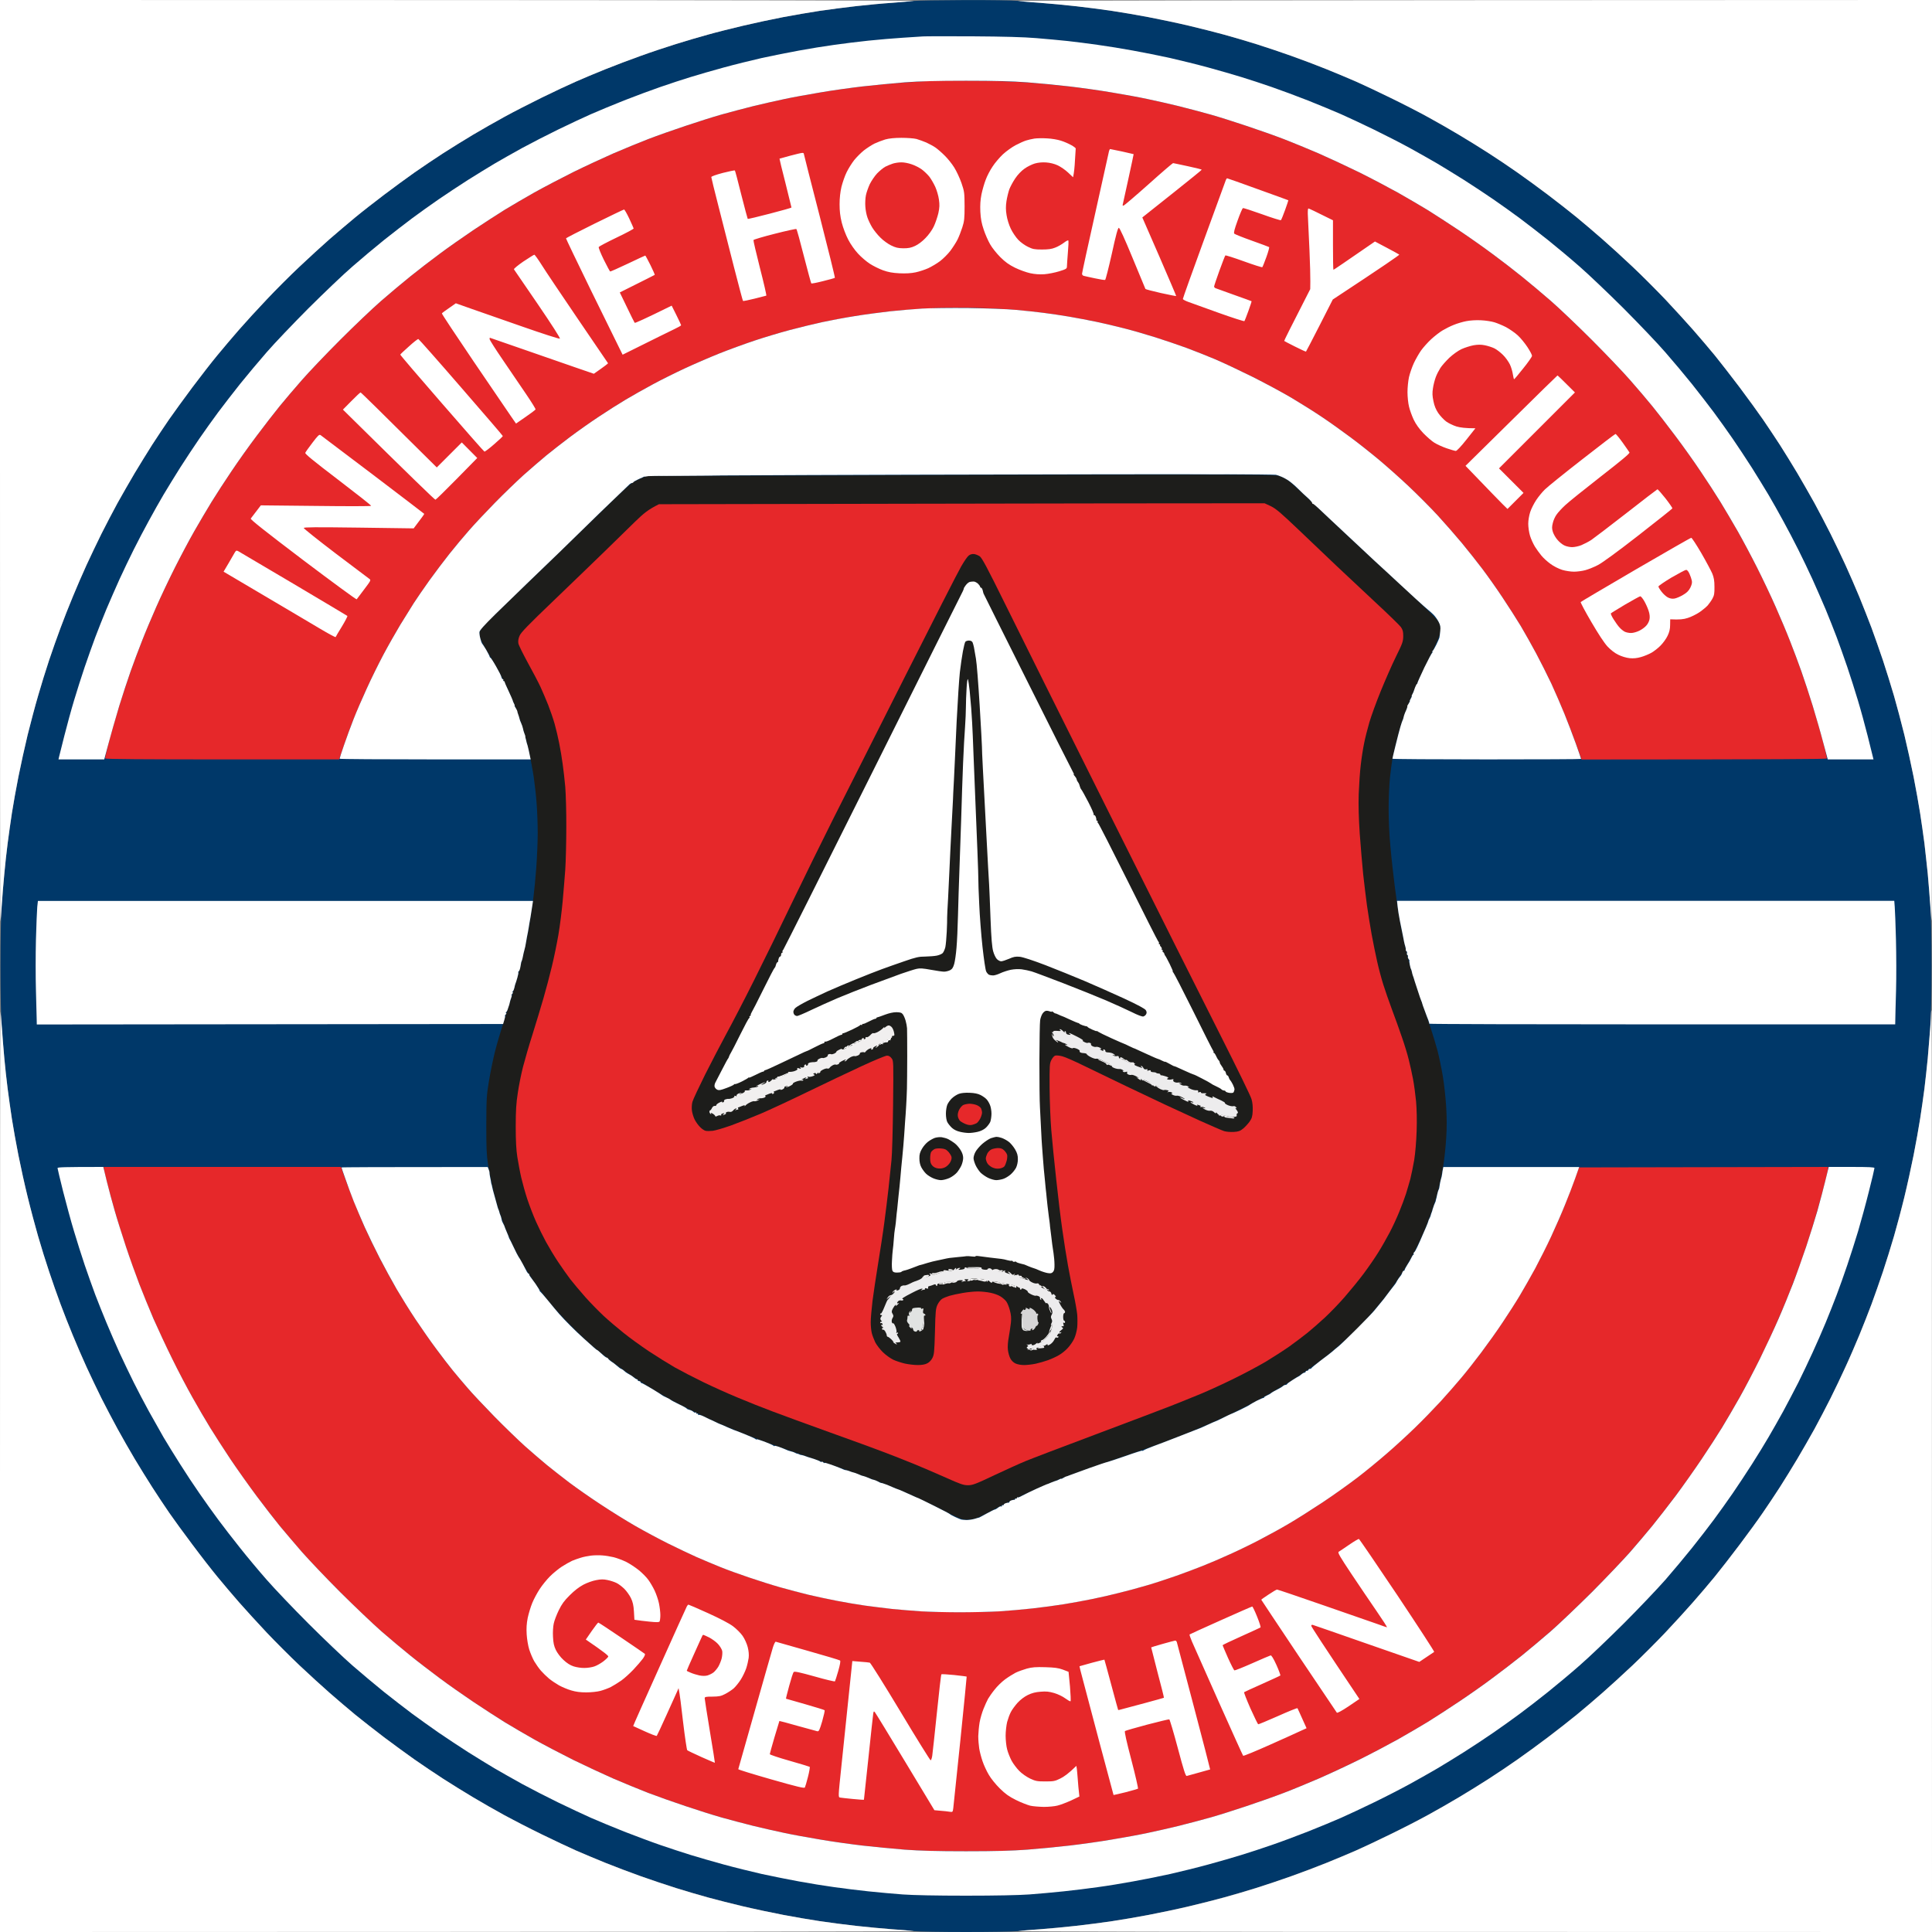 <svg version="1.2" xmlns="http://www.w3.org/2000/svg" viewBox="0 0 2048 2048" width="2048" height="2048">
	<rect x="0" y="0" width="2048" height="2048" fill="#808080" stroke="none"/>
	<title>306757223_461780439326589_1397497762093407494_n</title>
	<style>
		.s0 { fill: #003869 } 
		.s1 { fill: #ffffff } 
		.s2 { fill: #edeced } 
		.s3 { fill: #1d1d1b } 
		.s4 { fill: #d6d5d6 } 
		.s5 { fill: #e6282a } 
		.s6 { fill: #e1e3e2 } 
		.s7 { fill: #f1efef } 
	</style>
	<g id="Background">
		<path id="Path 0" class="s0" d="m968.5 1c-3.3 0.4-13.6 1.3-23 2-9.4 0.6-26.5 2.2-38 3.5-11.5 1.3-28.9 3.6-38.5 5-9.6 1.5-27 4.4-38.5 6.6-11.5 2.2-30.7 6.3-42.5 9.1-11.8 2.8-28.7 7-37.5 9.5-8.8 2.4-24.1 6.9-34 10-9.9 3.1-26.8 8.7-37.5 12.6-10.7 3.8-27.6 10.2-37.5 14.2-9.9 4-23.9 9.8-31 13-7.1 3.1-23.4 10.7-36 16.9-12.6 6.2-30.6 15.4-40 20.6-9.4 5.1-24.2 13.6-33 18.8-8.8 5.3-23 14-31.5 19.5-8.5 5.5-22.3 14.7-30.5 20.5-8.3 5.8-22.9 16.5-32.5 23.8-9.6 7.3-23.4 18-30.5 23.9-7.1 5.9-19.3 16.2-27 22.9-7.7 6.8-22.1 19.9-31.9 29.2-9.9 9.3-25.6 25-34.9 34.9-9.4 9.9-22.6 24.3-29.3 32-6.7 7.7-17.1 19.9-22.9 27-5.9 7.1-17.8 22.4-26.5 34-8.6 11.6-19.8 26.9-24.7 34-4.9 7.1-13 19.3-18 27-4.9 7.7-13.2 21.2-18.5 30-5.2 8.8-13.4 23.1-18.2 31.8-4.7 8.6-12.4 23.2-17 32.5-4.6 9.2-11.7 24.1-15.9 33.2-4.1 9.1-10.7 24.1-14.5 33.5-3.9 9.4-9.8 24.2-13 33-3.3 8.8-8.8 24.3-12.2 34.5-3.4 10.2-8.6 27-11.6 37.5-3.1 10.5-8 29.1-11.1 41.5-3 12.4-7.4 32.4-9.8 44.5-2.4 12.1-5.5 29.4-6.9 38.5-1.4 9.1-3.4 23.5-4.5 32-1.1 8.5-2.7 22.9-3.5 32-0.9 9.1-2.1 23.9-2.8 33-0.8 10-1.3 35.6-1.3 65 0 29.9 0.5 54.8 1.3 65 0.7 9.1 1.9 23.9 2.8 33 0.8 9.1 2.4 23.5 3.5 32 1.1 8.5 3.1 22.9 4.5 32 1.4 9.1 4.5 26.4 6.9 38.5 2.4 12.1 6.8 32.1 9.8 44.5 3.1 12.4 8 31 11.1 41.5 3 10.5 8.2 27.3 11.6 37.5 3.4 10.2 8.9 25.7 12.2 34.5 3.2 8.8 9.1 23.7 13 33 3.8 9.3 10.4 24.4 14.5 33.5 4.2 9.1 11.3 24 15.9 33.3 4.6 9.2 12.3 23.8 17 32.5 4.8 8.6 13 22.9 18.2 31.7 5.3 8.8 13.6 22.3 18.5 30 5 7.7 13.1 19.8 18 27 4.9 7.2 16.1 22.5 24.7 34 8.7 11.5 20.6 26.8 26.5 34 5.8 7.2 16.2 19.3 22.9 27 6.7 7.7 19.9 22.1 29.3 32 9.3 9.9 25 25.6 34.9 34.9 9.8 9.3 24.2 22.4 31.9 29.2 7.7 6.7 19.9 17 27 22.9 7.1 5.9 20.9 16.6 30.5 23.9 9.6 7.3 24.3 18 32.5 23.8 8.3 5.8 22 15 30.5 20.5 8.5 5.5 22.7 14.2 31.5 19.5 8.8 5.2 23.6 13.7 33 18.8 9.4 5.2 27.4 14.4 40 20.6 12.6 6.2 28.9 13.8 36 16.9 7.1 3.2 21.1 9 31 13 9.9 4 26.8 10.4 37.5 14.2 10.7 3.9 27.6 9.5 37.5 12.6 9.9 3.1 25.2 7.6 34 10 8.8 2.5 25.7 6.7 37.5 9.5 11.8 2.8 31 6.9 42.5 9.1 11.5 2.2 28.9 5.1 38.5 6.6 9.6 1.4 27 3.7 38.5 5 11.5 1.3 28.4 2.8 37.5 3.5 9.1 0.6 20.1 1.5 24.5 2.1 4.4 0.5 28.9 0.9 54.5 0.9 25.6 0 50.1-0.4 54.5-0.9 4.4-0.6 15.4-1.5 24.5-2.1 9.1-0.7 26-2.2 37.5-3.5 11.5-1.3 28.9-3.6 38.5-5 9.6-1.5 27-4.4 38.5-6.6 11.5-2.2 30.7-6.3 42.5-9.1 11.8-2.8 28.7-7 37.5-9.5 8.8-2.4 24.1-6.9 34-10 9.9-3.1 26.8-8.7 37.5-12.6 10.7-3.8 27.6-10.2 37.5-14.2 9.9-4 23.8-9.8 31-13 7.2-3.1 23.3-10.7 36-16.9 12.7-6.2 30.7-15.4 40-20.6 9.3-5.1 24.2-13.6 33-18.8 8.8-5.3 23-14 31.5-19.5 8.5-5.5 22.3-14.7 30.5-20.5 8.3-5.8 22.9-16.5 32.5-23.8 9.6-7.3 23.3-18 30.5-23.9 7.2-5.9 19.3-16.2 27-22.9 7.7-6.8 22.1-19.9 31.9-29.2 9.9-9.3 25.6-25 34.9-34.9 9.4-9.9 22.6-24.3 29.3-32 6.7-7.7 17.1-19.8 22.9-27 5.9-7.2 17.8-22.5 26.5-34 8.6-11.5 19.8-26.8 24.7-34 4.9-7.2 13-19.3 18-27 4.9-7.7 13.2-21.2 18.5-30 5.2-8.8 13.4-23.1 18.2-31.7 4.7-8.7 12.4-23.3 17-32.5 4.6-9.3 11.7-24.2 15.9-33.3 4.1-9.1 10.7-24.2 14.5-33.5 3.9-9.3 9.8-24.2 13-33 3.3-8.8 8.8-24.3 12.2-34.5 3.4-10.2 8.6-27 11.6-37.5 3.1-10.5 8-29.1 11.1-41.5 3-12.4 7.4-32.4 9.8-44.5 2.4-12.1 5.5-29.4 6.9-38.5 1.4-9.1 3.4-23.5 4.5-32 1.1-8.5 2.7-22.9 3.5-32 0.9-9.1 2.1-23.9 2.8-33 0.8-10 1.3-35.6 1.3-65 0-29.9-0.5-54.8-1.3-65-0.7-9.1-1.9-23.9-2.8-33-0.8-9.1-2.4-23.5-3.5-32-1.1-8.5-3.1-22.9-4.5-32-1.4-9.1-4.5-26.4-6.9-38.5-2.4-12.1-6.8-32.1-9.8-44.5-3.1-12.4-8-31-11.1-41.5-3-10.5-8.2-27.3-11.6-37.5-3.4-10.2-8.9-25.7-12.2-34.5-3.2-8.8-9.1-23.6-13-33-3.8-9.4-10.4-24.4-14.5-33.5-4.2-9.1-11.3-24-15.9-33.3-4.6-9.2-12.3-23.8-17-32.5-4.8-8.6-13-22.9-18.2-31.7-5.3-8.8-13.6-22.3-18.5-30-5-7.7-13.1-19.9-18-27-4.9-7.1-16.1-22.4-24.7-34-8.7-11.6-20.6-26.9-26.5-34-5.8-7.1-16.2-19.3-22.9-27-6.8-7.7-19.9-22.1-29.2-31.9-9.3-9.9-25-25.6-34.9-34.9-9.9-9.4-24.3-22.6-32-29.3-7.7-6.7-19.8-17-27-22.9-7.2-5.9-20.9-16.6-30.5-23.9-9.6-7.3-24.3-18-32.5-23.8-8.3-5.8-22-15-30.5-20.5-8.5-5.5-22.7-14.2-31.5-19.5-8.8-5.2-23.7-13.7-33-18.8-9.3-5.2-27.3-14.4-40-20.6-12.7-6.2-28.8-13.8-36-16.9-7.2-3.2-21.1-9-31-13-9.9-4-26.8-10.4-37.5-14.2-10.7-3.9-27.6-9.5-37.5-12.6-9.9-3.1-25.2-7.6-34-10-8.8-2.5-25.7-6.7-37.5-9.5-11.8-2.8-31-6.9-42.5-9.1-11.5-2.2-28.9-5.1-38.5-6.6-9.6-1.4-27-3.7-38.5-5-11.5-1.3-28.4-2.8-37.5-3.5-9.1-0.6-20.1-1.5-24.5-2.1-4.4-0.5-29.6-0.9-56-0.8-26.4 0.1-50.7 0.5-54 0.9z"/>
		<path id="Path 1" class="s1" d="m0 488.8c0 268.8 0.1 488.5 0.4 488.2 0.2-0.3 0.9-8.1 1.5-17.5 0.6-9.4 1.8-24.4 2.7-33.5 0.8-9.1 2.4-23.5 3.5-32 1.1-8.5 3.1-22.9 4.5-32 1.4-9.1 4.5-26.4 6.9-38.5 2.4-12.1 6.8-32.1 9.8-44.5 3.1-12.4 8-31 11.1-41.5 3-10.5 8.2-27.3 11.6-37.5 3.4-10.2 8.9-25.7 12.2-34.5 3.2-8.8 9.1-23.6 13-33 3.8-9.4 10.4-24.4 14.5-33.5 4.2-9.1 11.3-24 15.9-33.3 4.6-9.2 12.3-23.8 17-32.5 4.8-8.6 13-22.9 18.2-31.7 5.3-8.8 13.6-22.3 18.5-30 5-7.7 13.1-19.9 18-27 4.9-7.1 16.1-22.4 24.7-34 8.7-11.6 20.6-26.9 26.5-34 5.8-7.1 16.2-19.3 22.9-27 6.7-7.7 19.9-22.1 29.3-32 9.3-9.9 25-25.6 34.9-34.9 9.8-9.3 24.2-22.4 31.9-29.2 7.7-6.7 19.9-17 27-22.9 7.1-5.9 20.9-16.6 30.5-23.9 9.6-7.3 24.3-18 32.5-23.8 8.3-5.8 22-15 30.5-20.5 8.5-5.5 22.7-14.2 31.5-19.5 8.8-5.2 23.6-13.7 33-18.8 9.4-5.2 27.4-14.4 40-20.6 12.6-6.2 28.9-13.8 36-16.9 7.1-3.2 21.1-9 31-13 9.9-4 26.8-10.4 37.5-14.2 10.7-3.9 27.6-9.5 37.5-12.6 9.9-3.1 25.2-7.6 34-10 8.8-2.5 25.7-6.7 37.5-9.5 11.8-2.8 31-6.9 42.5-9.1 11.5-2.2 28.9-5.1 38.5-6.6 9.6-1.4 27-3.7 38.5-5 11.5-1.3 28.6-2.9 38-3.5 9.4-0.7 19.7-1.6 23-2 3.3-0.4-213.3-0.8-481.3-0.9l-487.2-0.1zm1079.5-487.7c3.3 0.4 13.7 1.3 23 1.9 9.4 0.7 26.5 2.3 38 3.6 11.6 1.3 28.9 3.5 38.5 5 9.7 1.4 27 4.4 38.5 6.6 11.6 2.2 30.7 6.2 42.5 9 11.9 2.8 28.7 7.1 37.5 9.5 8.8 2.4 24.1 6.9 34 10 9.9 3.1 26.8 8.8 37.5 12.6 10.8 3.8 27.6 10.2 37.5 14.2 9.9 4 23.9 9.9 31 13 7.2 3.2 23.4 10.8 36 17 12.7 6.1 30.7 15.4 40 20.5 9.4 5.1 24.2 13.6 33 18.9 8.8 5.2 23 14 31.5 19.5 8.6 5.5 22.3 14.7 30.5 20.5 8.3 5.8 22.9 16.4 32.5 23.7 9.7 7.3 23.4 18.1 30.5 23.9 7.2 5.9 19.3 16.2 27 23 7.7 6.7 22.1 19.8 31.9 29.1 9.9 9.3 25.6 25.1 35 34.9 9.3 9.9 22.5 24.4 29.2 32 6.8 7.7 17.1 19.9 23 27 5.8 7.2 17.7 22.5 26.4 34 8.7 11.6 19.8 26.9 24.7 34 5 7.2 13 19.4 18 27 4.9 7.7 13.3 21.2 18.5 30 5.2 8.9 13.4 23.1 18.2 31.8 4.7 8.7 12.4 23.3 17 32.5 4.6 9.2 11.8 24.2 15.9 33.2 4.2 9.1 10.7 24.2 14.6 33.5 3.8 9.4 9.7 24.3 13 33 3.2 8.8 8.7 24.4 12.1 34.5 3.4 10.2 8.6 27.1 11.7 37.5 3 10.5 8 29.2 11 41.5 3 12.4 7.4 32.4 9.8 44.5 2.4 12.2 5.5 29.5 6.9 38.5 1.4 9.1 3.5 23.5 4.6 32 1 8.6 2.6 23 3.5 32 0.8 9.1 2 24 2.6 33 0.6 9.1 1.3 16.8 1.5 17 0.3 0.3 0.5-219.2 0.5-487.7l-0.1-488.3c-755.2 0.2-971.8 0.6-968.5 1.1zm967.5 1072.7c0 1.5-0.4 9.3-1 17.2-0.6 8-1.7 22-2.5 31-0.9 9.1-2.5 23.5-3.5 32-1.1 8.6-3.2 23-4.6 32-1.4 9.1-4.5 26.4-6.9 38.5-2.4 12.1-6.8 32.2-9.8 44.5-3 12.4-8 31.1-11 41.5-3.1 10.5-8.3 27.4-11.7 37.5-3.4 10.2-8.9 25.7-12.1 34.5-3.3 8.8-9.2 23.7-13 33-3.9 9.4-10.4 24.5-14.6 33.5-4.1 9.1-11.3 24.1-15.9 33.3-4.6 9.2-12.3 23.8-17 32.5-4.8 8.7-13 22.9-18.2 31.7-5.2 8.8-13.6 22.3-18.5 30-5 7.7-13 19.9-18 27-4.9 7.2-16 22.5-24.7 34-8.7 11.6-20.6 26.9-26.4 34-5.9 7.2-16.2 19.3-23 27-6.7 7.7-19.9 22.1-29.2 32-9.3 9.8-25 25.5-34.9 34.9-9.9 9.3-24.3 22.5-32 29.2-7.7 6.8-19.8 17.1-27 23-7.1 5.8-20.8 16.6-30.5 23.9-9.6 7.3-24.2 17.9-32.5 23.7-8.2 5.8-21.9 15-30.5 20.5-8.5 5.5-22.7 14.3-31.5 19.5-8.8 5.3-23.6 13.8-33 18.9-9.3 5.1-27.3 14.4-40 20.5-12.6 6.2-28.8 13.8-36 17-7.1 3.1-21.1 9-31 13-9.9 4-26.7 10.4-37.5 14.2-10.7 3.8-27.6 9.5-37.5 12.6-9.9 3.1-25.2 7.6-34 10-8.8 2.4-25.6 6.7-37.5 9.5-11.8 2.8-30.9 6.8-42.5 9-11.5 2.2-28.8 5.2-38.5 6.6-9.6 1.5-26.9 3.7-38.5 5-11.5 1.3-28.6 2.9-38 3.6-9.3 0.6-19.7 1.5-23 1.9-3.3 0.5 213.3 0.9 481.3 0.9l487.2 0.1c0-757.1-0.2-977-0.5-977-0.2 0-0.5 1.3-0.5 2.8zm-2047 486v488.2c755.3-0.1 971.8-0.5 968.5-1-3.3-0.4-13.6-1.3-23-1.9-9.3-0.7-26.4-2.3-38-3.6-11.5-1.3-28.8-3.5-38.5-5-9.6-1.4-26.9-4.4-38.5-6.6-11.5-2.2-30.6-6.2-42.5-9-11.8-2.8-28.7-7.1-37.5-9.5-8.8-2.4-24.1-6.9-34-10-9.9-3.1-26.7-8.8-37.5-12.6-10.7-3.8-27.6-10.2-37.5-14.2-9.9-4-23.8-9.9-31-13-7.1-3.2-23.3-10.8-36-17-12.6-6.1-30.6-15.4-40-20.5-9.3-5.1-24.2-13.6-33-18.9-8.8-5.2-22.9-14-31.5-19.5-8.5-5.5-22.2-14.7-30.5-20.5-8.2-5.8-22.8-16.4-32.5-23.7-9.6-7.3-23.3-18.1-30.5-23.9-7.1-5.9-19.3-16.2-27-23-7.7-6.7-22.1-19.9-32-29.2-9.9-9.4-25.6-25.1-34.9-34.9-9.3-9.9-22.4-24.3-29.2-32-6.7-7.7-17-19.8-22.9-27-5.9-7.1-17.8-22.4-26.4-34-8.7-11.5-19.8-26.8-24.8-34-4.9-7.1-13-19.3-17.9-27-5-7.7-13.3-21.2-18.6-30-5.2-8.8-13.4-23-18.1-31.7-4.8-8.7-12.4-23.3-17.1-32.5-4.6-9.2-11.7-24.2-15.9-33.3-4.1-9-10.7-24.1-14.5-33.5-3.9-9.3-9.7-24.2-13-33-3.3-8.8-8.7-24.3-12.1-34.5-3.4-10.1-8.7-27-11.7-37.5-3-10.4-8-29.1-11-41.5-3.1-12.3-7.5-32.4-9.9-44.5-2.4-12.1-5.5-29.4-6.9-38.5-1.4-9-3.4-23.4-4.5-32-1.1-8.5-2.7-22.9-3.5-32-0.8-9-2-23.9-2.6-33-0.7-9-1.4-16.7-1.6-17-0.2-0.2-0.4 219.3-0.4 487.8z"/>
		<path id="Path 2" class="s2" d="m1266 502.7c12.9 0.2 33.6 0.2 46 0 12.4-0.1 1.8-0.2-23.5-0.2-25.3 0-35.4 0.1-22.5 0.2z"/>
		<path id="Path 3" class="s3" d="m952.5 503.7c-9.9 0.2-74 0.4-142.5 0.5l-124.5 0.3c-8.5 3.5-12.9 5.7-15.1 7.2-2.3 1.6-9.1 7.5-15 13.2-6 5.8-25.5 24.7-43.4 42.1-17.9 17.4-44.6 43.3-59.5 57.5-14.9 14.3-30.6 29.6-35.1 34-4.9 4.9-8.4 9.2-8.8 11-0.5 1.8-0.3 4.6 0.5 7 0.6 2.2 5 10.3 9.7 18 4.7 7.7 11.3 19.6 14.8 26.5 3.4 6.9 8.3 17.5 10.7 23.5 2.5 6 6.3 16.4 8.5 23 2.2 6.6 5.6 19 7.5 27.5 2 8.5 4.5 21.8 5.6 29.5 1.1 7.7 2.5 20.3 3 28 0.6 7.7 1.1 21.4 1.1 30.5 0 9.1-0.7 25.5-1.5 36.5-0.8 11-2.2 25.2-3 31.5-0.9 6.3-2.5 17.4-3.6 24.5-1.1 7.1-2.9 17.3-4 22.5-1.1 5.2-3.5 15.6-5.4 23-1.9 7.4-5.2 19.6-7.5 27-2.3 7.4-7 22.5-10.6 33.5-3.5 11-8 26.3-9.9 34-1.9 7.7-4.7 21.4-6.2 30.5-2.5 15.3-2.7 18.7-2.8 46.5 0 24.2 0.3 32.2 1.8 41.5 1 6.3 3.1 17.1 4.7 24 1.5 6.9 4.7 18.3 7 25.5 2.4 7.2 6.5 18.2 9.2 24.5 2.7 6.3 7.4 16.2 10.5 22 3.1 5.8 7.9 14.1 10.7 18.5 2.7 4.4 7.3 11.2 10 15 2.8 3.8 8.8 11.7 13.5 17.5 4.7 5.8 15.1 17.1 23.1 25.1 8 8 18.5 17.9 23.5 22 5 4.2 13.7 11.2 19.5 15.5 5.8 4.4 15.9 11.6 22.5 16 6.6 4.4 17 11 23 14.6 6 3.5 13 7.6 15.5 9 2.5 1.4 12.1 6.4 21.5 11.1 9.4 4.7 21.7 10.6 27.5 13.2 5.8 2.6 17.3 7.4 25.5 10.7 8.3 3.3 21.1 8.3 28.5 11 7.4 2.7 30.1 10.6 50.5 17.5 20.4 6.9 46.2 15.9 57.5 20 11.3 4.1 28.4 10.9 38 15 9.6 4.1 27.2 12.4 39 18.4 19.3 9.9 22 10.9 26.8 10.9 2.8 0 7.3-0.7 10-1.6 2.6-0.9 11.2-5.1 19.2-9.5 8-4.3 22.4-11.4 32-15.9 9.6-4.5 26.3-11.7 37-16 10.7-4.3 34.6-12.8 53-19 18.4-6.2 43-14.8 54.5-19 11.5-4.3 28-10.7 36.5-14.3 8.5-3.5 23.2-10 32.5-14.4 9.3-4.3 25.1-12.3 35-17.7 9.9-5.4 23.6-13.4 30.5-17.6 6.9-4.3 17.2-11.1 23-15.2 5.8-4 14.3-10.4 19-14.1 4.7-3.8 13.8-11.6 20.4-17.5 6.5-5.9 16.5-15.9 22.2-22.2 5.7-6.3 14-16.2 18.5-22 4.5-5.8 11.5-15.5 15.4-21.5 4-6 9.9-15.7 13.1-21.5 3.2-5.8 8.1-15.7 10.9-22 2.9-6.3 7.3-17.6 9.9-25 2.6-7.4 6.1-18.9 7.7-25.5 1.6-6.6 3.8-17.5 4.9-24.2 1.1-6.8 2.5-19.6 3-28.5 0.8-11.5 0.7-21.5 0-33.8-0.6-9.6-2.2-24.2-3.6-32.5-1.4-8.2-3.9-20.2-5.5-26.5-1.7-6.3-5-17.3-7.4-24.5-2.4-7.2-7.5-22-11.3-33-3.8-11-8.6-25.8-10.6-33-1.9-7.1-4.9-19.1-6.5-26.5-1.7-7.4-3.9-18.9-5-25.5-1.2-6.6-3.2-21-4.6-32-1.4-11-3.5-29.5-4.5-41-1.3-13-2-28.8-2-41.5 0-11.3 0.7-26.3 1.5-33.5 0.8-7.1 1.9-15.7 2.5-19 0.7-3.3 2.4-11.2 4-17.5 1.6-6.3 4.1-15.3 5.5-20 1.5-4.7 5.6-15.9 9.2-25 3.5-9.1 12.1-28 19.1-42 10.4-21.1 12.7-26.5 13.1-31 0.3-4.6 0-6.3-2.1-10-1.7-3.1-13.5-14.6-36.9-36.1-18.9-17.3-46.3-42.7-60.9-56.4-14.6-13.7-33.6-31.6-42.3-39.9-8.7-8.3-17.7-16.4-20-17.9-2.3-1.5-6.5-3.5-9.2-4.3-4.3-1.2-30.8-1.4-195-1.2-104.5 0.1-198.1 0.4-208 0.5z"/>
		<path id="Path 4" class="s4" d="m698 503.8c0 0.4 13.2 0.6 29.2 0.4 16.1-0.1 36.5-0.3 45.3-0.5 8.8-0.1-4.4-0.4-29.2-0.5-24.9-0.1-45.3 0.1-45.3 0.5z"/>
		<path id="Path 5" class="s5" d="m989.5 85.6c-5 0.2-18.9 1.1-31 1.9-12.1 0.9-31.9 2.7-44 4.1-12.1 1.4-32.4 4.2-45 6.4-12.6 2.1-29.8 5.2-38 7-8.3 1.7-23.1 5.1-33 7.5-9.9 2.5-25.2 6.5-34 9-8.8 2.5-25.9 7.9-38 12-12.1 4-29.9 10.3-39.5 14-9.6 3.7-26.3 10.6-37 15.2-10.7 4.7-29.9 13.6-42.5 19.8-12.6 6.3-31.1 16-41 21.5-9.9 5.6-24.3 14-32 18.7-7.7 4.8-22.5 14.4-33 21.4-10.4 7-26.4 18.2-35.5 25-9.1 6.7-23 17.4-30.9 23.8-8 6.4-21.9 18.1-31 26-9.2 8-28.8 26.7-43.6 41.5-14.9 14.9-33.2 34.1-40.6 42.6-7.5 8.5-18 20.9-23.4 27.5-5.4 6.6-16.4 20.8-24.4 31.5-8.1 10.7-20.1 27.6-26.7 37.5-6.7 9.9-16.2 24.5-21.1 32.5-4.9 8-13.1 21.9-18.3 31-5.2 9.1-14.4 26.4-20.5 38.5-6.1 12.1-15.1 31-19.9 42-4.9 11-11.7 27.2-15.1 36-3.5 8.8-8.8 23-11.8 31.5-3 8.5-8.2 24.3-11.6 35-3.3 10.7-8.3 27.9-11.1 38.3-2.7 10.3-4.8 19.2-4.5 19.7 0.3 0.7 42.7 1 124.3 1h123.7c7.2-21.3 11.8-34 15-42 3.2-8 9.5-22.8 14.2-33 4.6-10.2 12.6-26.4 17.7-36 5.1-9.6 13.2-23.8 17.8-31.5 4.7-7.7 11.1-18 14.3-23 3.2-5 10.6-15.7 16.5-24 5.9-8.2 15.6-21.1 21.5-28.5 5.9-7.4 15.3-18.7 20.9-25 5.5-6.3 17.7-19.3 27.1-28.9 9.3-9.5 23.1-22.8 30.5-29.5 7.5-6.6 18.3-16 24-20.7 5.8-4.7 17-13.5 25-19.5 8-6 21.7-15.7 30.5-21.5 8.8-5.9 21.6-14 28.5-18.1 6.9-4.1 19.7-11.4 28.5-16.1 8.8-4.8 24.1-12.4 34-17 9.9-4.6 26.5-11.8 37-16 10.5-4.2 27.3-10.3 37.5-13.7 10.2-3.4 26.8-8.4 37-11.1 10.2-2.7 25.7-6.5 34.5-8.4 8.8-1.9 24.3-4.8 34.5-6.4 10.2-1.7 26.8-3.9 37-5 10.2-1.1 28.4-2.6 40.5-3.2 13.3-0.7 32.7-0.9 49-0.6 14.8 0.4 34.7 1.3 44 2.2 9.3 0.8 22.6 2.2 29.5 3.1 6.9 0.8 19 2.7 27 4 8 1.4 21 3.8 29 5.5 8 1.7 21.4 4.8 29.8 7 8.3 2.1 23.2 6.4 32.9 9.5 9.8 3.1 24.5 8.1 32.8 11.1 8.3 3.1 22 8.5 30.5 12.1 8.5 3.6 26.5 12.1 40 18.8 13.5 6.8 31.9 16.7 41 22.1 9.1 5.4 23.3 14.3 31.5 19.8 8.3 5.5 22.2 15.4 31 22 8.8 6.5 22.5 17.4 30.5 24.1 8 6.7 22.2 19.3 31.5 28.1 9.3 8.8 23.2 22.7 30.7 30.9 7.5 8.2 18.9 21.2 25.3 28.9 6.4 7.7 16.2 20.1 21.8 27.5 5.6 7.4 15.3 21.1 21.5 30.5 6.3 9.4 14.9 22.9 19.2 30 4.2 7.1 11.6 20.2 16.3 29 4.7 8.8 12.1 23.4 16.3 32.5 4.2 9.1 10.9 24.6 14.9 34.5 4 9.9 9.4 24.2 12.1 31.8l4.9 13.8c215.2-0.1 259.7-0.4 260-1.1 0.3-0.5-1.8-9.4-4.5-19.7-2.8-10.4-7.8-27.6-11.1-38.3-3.4-10.7-8.6-26.5-11.6-35-3-8.5-8.3-22.7-11.8-31.5-3.4-8.8-10.2-25-15.1-36-4.8-11-13.8-29.9-19.9-42-6.1-12.1-15.3-29.4-20.5-38.5-5.2-9.1-13.4-23-18.3-31-4.9-8-14.4-22.6-21.1-32.5-6.6-9.9-18.6-26.8-26.7-37.5-8-10.7-19-24.9-24.4-31.5-5.4-6.6-15.9-19-23.4-27.5-7.4-8.5-25.7-27.7-40.6-42.6-14.8-14.8-34.4-33.5-43.6-41.5-9.1-7.9-23-19.6-31-26-7.9-6.4-21.8-17.1-30.9-23.8-9.1-6.8-25-18-35.5-25-10.5-7-25.3-16.6-33-21.4-7.7-4.7-22.1-13.1-32-18.7-9.9-5.5-28.3-15.2-41-21.5-12.7-6.2-31.8-15.1-42.5-19.8-10.7-4.6-27.4-11.5-37-15.2-9.6-3.7-27.4-10-39.5-14-12.1-4.1-29.2-9.5-38-12-8.8-2.5-24.1-6.5-34-9-9.9-2.4-24.8-5.8-33-7.5-8.3-1.8-25.3-4.9-38-7-12.7-2.2-33.1-5-45.5-6.4-12.4-1.4-31.7-3.3-43-4.1-11.3-0.9-36.5-1.7-56-1.9-19.5-0.2-39.5-0.2-44.5 0zm-879 1155.6c0.4 2.4 3 12.6 5.7 22.8 2.7 10.2 7.6 27.3 10.9 38 3.4 10.7 8.6 26.5 11.6 35 3 8.5 8.3 22.7 11.8 31.5 3.4 8.8 10.2 25 15.1 36 4.8 11 13.8 29.9 19.9 42 6.1 12.1 15.3 29.4 20.5 38.5 5.2 9.1 13.4 23 18.3 31 4.9 8 14.4 22.6 21.1 32.5 6.6 9.9 18.6 26.8 26.7 37.5 8 10.7 19 24.9 24.4 31.5 5.4 6.6 15.9 19 23.4 27.5 7.4 8.5 25.7 27.7 40.6 42.6 14.8 14.8 34.4 33.5 43.6 41.5 9.1 7.9 23 19.6 31 26 7.9 6.4 21.8 17.1 30.9 23.8 9.1 6.8 25.1 18 35.5 25 10.5 7 25.3 16.6 33 21.4 7.7 4.7 22.1 13.1 32 18.7 9.9 5.5 28.4 15.2 41 21.5 12.6 6.2 31.8 15.1 42.5 19.8 10.7 4.6 27.4 11.5 37 15.2 9.6 3.7 27.4 10 39.5 14 12.1 4.1 29.2 9.5 38 12 8.8 2.5 24.1 6.5 34 9 9.9 2.4 24.8 5.8 33 7.5 8.3 1.8 25.4 4.9 38 7 12.6 2.2 32.9 5 45 6.4 12.1 1.4 32.1 3.3 44.5 4.3 16.5 1.2 33.9 1.7 65 1.7 31.1 0 48.5-0.5 65-1.7 12.4-1 32.4-2.9 44.5-4.3 12.1-1.4 32.3-4.2 45-6.4 12.7-2.1 29.8-5.2 38-7 8.3-1.7 23.1-5.1 33-7.5 9.9-2.5 25.2-6.5 34-9 8.8-2.5 25.9-7.9 38-12 12.1-4 29.9-10.3 39.5-14 9.6-3.7 26.3-10.6 37-15.2 10.7-4.7 29.8-13.6 42.5-19.8 12.7-6.3 31.1-16 41-21.5 9.9-5.6 24.3-14 32-18.7 7.7-4.8 22.5-14.4 33-21.4 10.5-7 26.4-18.2 35.5-25 9.1-6.7 23-17.4 30.9-23.8 8-6.4 21.9-18.1 31-26 9.2-8 28.8-26.7 43.6-41.5 14.9-14.9 33.2-34.1 40.6-42.6 7.5-8.5 18-20.9 23.4-27.5 5.4-6.6 16.4-20.8 24.4-31.5 8.1-10.7 20.1-27.6 26.7-37.5 6.7-9.9 16.2-24.5 21.1-32.5 4.9-8 13.1-21.9 18.3-31 5.2-9.1 14.4-26.4 20.5-38.5 6.1-12.1 15.1-31 19.9-42 4.9-11 11.7-27.2 15.1-36 3.5-8.8 8.8-23 11.8-31.5 3-8.5 8.2-24.3 11.6-35 3.3-10.7 8.2-27.8 10.9-38 2.7-10.2 5.2-20.4 5.6-22.8l0.6-4.2-264.2 0.5c-8.1 22.5-12.9 34.8-15.8 42-2.9 7.2-9 21.1-13.6 31-4.7 9.9-12.3 25.2-17.1 34-4.7 8.8-12 21.6-16.1 28.5-4.2 6.9-12.3 19.7-18.2 28.5-5.9 8.8-16.1 23.2-22.7 32-6.7 8.8-16.2 21-21.3 27-5.1 6-15 17.3-22 25-7 7.7-19.2 20.3-27.1 27.9-7.9 7.7-21.4 20-29.9 27.4-8.5 7.4-22.5 18.8-31 25.4-8.5 6.5-25.2 18.4-37 26.3-11.8 7.8-28 18.1-36 22.7-8 4.7-21.9 12.4-31 17.1-9.1 4.7-23.5 11.7-32 15.5-8.5 3.9-21.1 9.3-28 12-6.9 2.7-19.5 7.5-28 10.5-8.5 3-22.5 7.6-31 10.1-8.5 2.5-22 6.2-30 8.1-8 2-20.8 5-28.5 6.5-7.7 1.6-21 4-29.5 5.4-8.5 1.4-23.6 3.4-33.5 4.5-9.9 1.1-25.8 2.5-35.2 3.1-9.5 0.5-28.4 1-42 1-13.7 0-32-0.5-40.8-1-8.8-0.6-22.5-1.7-30.5-2.5-8-0.9-21-2.5-29-3.6-8-1.1-21.5-3.4-30-5.1-8.5-1.6-22-4.5-30-6.4-8-1.9-21.5-5.5-30-7.9-8.5-2.4-23.4-7.1-33-10.4-9.6-3.2-23.1-8.1-30-10.9-6.9-2.7-18.4-7.6-25.5-10.7-7.1-3.2-20.9-9.7-30.5-14.5-9.6-4.8-25.1-13.1-34.5-18.5-9.4-5.3-26-15.7-37-23-11-7.2-25.9-17.6-33-23-7.1-5.4-17.7-13.7-23.5-18.4-5.8-4.7-16.4-13.8-23.5-20.2-7.1-6.4-21.8-20.6-32.5-31.5-10.8-11-23.6-24.6-28.6-30.4-4.9-5.8-11.9-14.1-15.5-18.5-3.7-4.4-11.5-14.5-17.4-22.5-5.9-8-15.8-22.2-22-31.5-6.2-9.3-15.2-23.8-20-32-4.9-8.3-13-23.1-18.1-33-5.1-9.9-12.3-24.8-16-33-3.6-8.3-9.5-22.2-12.9-31-3.4-8.8-7.5-19.7-9.1-24.3l-2.9-8.2h-251.7z"/>
		<path id="Path 6" class="s1" d="m978.5 38.6c-2.2 0.2-11.9 0.8-21.5 1.4-9.6 0.6-26 2-36.5 3.1-10.5 1.1-26.9 3.1-36.5 4.5-9.6 1.3-26.3 4-37 6-10.7 1.9-28.5 5.5-39.5 7.9-11 2.5-29.2 7-40.5 10.1-11.3 3.1-27 7.6-35 10.1-8 2.4-22.4 7.2-32 10.5-9.6 3.3-27 9.8-38.5 14.3-11.5 4.6-27.3 11.1-35 14.5-7.7 3.4-23.5 10.8-35 16.4-11.5 5.6-28.6 14.4-38 19.5-9.4 5.2-22.4 12.5-29 16.4-6.6 3.9-19.4 11.8-28.5 17.5-9.1 5.8-23 15-31 20.5-8 5.5-20.6 14.5-28 20-7.4 5.5-20.9 16-30 23.2-9.1 7.3-24.1 19.9-33.5 28.1-9.4 8.1-30.3 28.1-46.6 44.3-16.2 16.3-36.2 37.2-44.3 46.6-8.2 9.4-20.8 24.4-28.1 33.5-7.2 9.1-17.7 22.6-23.2 30-5.5 7.4-14.5 20-20 28-5.5 8-14.7 21.9-20.5 31-5.7 9.1-13.6 21.9-17.5 28.5-3.9 6.6-10.9 19-15.5 27.5-4.7 8.5-11.9 22.3-16 30.5-4.2 8.3-10.9 22.4-15.1 31.5-4.1 9.1-10.4 23.5-14 32-3.5 8.5-8.8 21.8-11.7 29.5-2.9 7.7-7.9 21.9-11.2 31.5-3.3 9.6-8.3 25.6-11.3 35.5-3 9.9-7.6 26.8-10.3 37.5-2.7 10.7-5.2 20.7-5.6 22.3l-0.6 2.7h48.5c7.5-28.3 12.6-45.7 16-57 3.5-11.3 8.9-27.7 12-36.5 3.1-8.8 8.5-23.2 12-32 3.4-8.8 10.2-25 15.1-36 4.8-11 13.8-29.9 19.9-42 6.1-12.1 15.3-29.4 20.5-38.5 5.2-9.1 13.4-23 18.3-31 4.9-8 14.4-22.6 21.1-32.5 6.6-9.9 18.6-26.8 26.7-37.5 8-10.7 19-24.9 24.4-31.5 5.4-6.6 15.9-19 23.4-27.5 7.4-8.5 25.7-27.7 40.6-42.6 14.8-14.8 34.4-33.5 43.6-41.5 9.1-7.9 23-19.6 31-26 7.9-6.4 21.8-17.1 30.9-23.8 9.1-6.8 25.1-18 35.5-25 10.5-7 25.3-16.6 33-21.4 7.7-4.7 22.1-13.1 32-18.7 9.9-5.5 28.4-15.2 41-21.5 12.6-6.2 31.8-15.1 42.5-19.8 10.7-4.6 27.4-11.5 37-15.2 9.6-3.7 27.4-10 39.5-14 12.1-4.1 29.2-9.5 38-12 8.8-2.5 24.1-6.5 34-9 9.9-2.4 24.8-5.8 33-7.5 8.3-1.8 25.4-4.9 38-7 12.6-2.2 32.9-5 45-6.4 12.1-1.4 32.1-3.3 44.5-4.3 16.5-1.2 33.9-1.7 65-1.7 31.1 0 48.5 0.5 65 1.7 12.4 1 32.4 2.9 44.5 4.3 12.1 1.4 32.3 4.2 45 6.4 12.7 2.1 29.8 5.2 38 7 8.3 1.7 23.1 5.1 33 7.5 9.9 2.5 25.2 6.5 34 9 8.8 2.5 25.9 7.9 38 12 12.1 4 29.9 10.3 39.5 14 9.6 3.7 26.3 10.6 37 15.2 10.7 4.7 29.8 13.6 42.5 19.8 12.7 6.3 31.1 16 41 21.5 9.9 5.6 24.3 14 32 18.7 7.7 4.8 22.5 14.4 33 21.4 10.5 7 26.4 18.2 35.5 25 9.1 6.7 23 17.4 30.9 23.8 8 6.4 21.9 18.1 31 26 9.2 8 28.8 26.7 43.6 41.5 14.9 14.9 33.2 34.1 40.6 42.6 7.5 8.5 18 20.9 23.4 27.5 5.4 6.6 16.4 20.8 24.4 31.5 8.1 10.7 20.1 27.6 26.7 37.5 6.7 9.9 16.2 24.5 21.1 32.5 4.9 8 13.1 21.9 18.3 31 5.2 9.1 14.4 26.4 20.5 38.5 6.1 12.1 15.1 31 19.9 42 4.9 11 11.7 27.2 15.1 36 3.5 8.8 8.9 23.2 12 32 3.1 8.8 8.5 25.2 12 36.5 3.4 11.3 8.5 28.7 11.1 38.8l4.9 18.2h48.5c-1-4.3-3.5-14.3-6.2-25-2.7-10.7-7.3-27.6-10.3-37.5-3-9.9-8-25.9-11.3-35.5-3.3-9.6-8.3-23.8-11.2-31.5-2.9-7.7-8.2-21-11.7-29.5-3.6-8.5-9.9-22.9-14-32-4.2-9.1-10.9-23.2-15.1-31.5-4.1-8.2-11.3-22-16-30.5-4.6-8.5-11.6-20.9-15.5-27.5-3.9-6.6-11.8-19.4-17.5-28.5-5.8-9.1-15-23-20.5-31-5.5-8-14.5-20.6-20-28-5.5-7.4-16-20.9-23.2-30-7.3-9.1-19.9-24.1-28.1-33.5-8.1-9.4-28.1-30.3-44.3-46.6-16.3-16.2-37.3-36.2-46.6-44.3-9.3-8.2-24.4-20.8-33.5-28.1-9.1-7.2-22.6-17.7-30-23.2-7.4-5.5-20-14.5-28-20-8-5.5-21.9-14.7-31-20.5-9.1-5.7-21.9-13.6-28.5-17.5-6.6-3.9-19.7-11.2-29-16.4-9.3-5.1-26.5-13.9-38-19.5-11.5-5.6-27.3-13-35-16.4-7.7-3.4-23.5-9.9-35-14.5-11.5-4.5-28.9-11-38.5-14.3-9.6-3.3-24-8.1-32-10.5-8-2.5-23.7-7-35-10.1-11.3-3.1-29.5-7.6-40.5-10.1-11-2.4-28.8-6-39.5-7.9-10.7-2-27.4-4.7-37-6-9.6-1.4-24-3.2-32-4.1-8-0.8-23-2.3-33.5-3.1-12.9-1.1-34.6-1.7-67.5-1.9-26.7-0.1-50.3-0.1-52.5 0.1zm-1 288.5c-8.2 0.5-23.5 1.8-34 2.9-10.5 1.2-27.3 3.4-37.5 5.1-10.2 1.6-25.7 4.5-34.5 6.4-8.8 1.9-24.3 5.7-34.5 8.4-10.2 2.7-26.8 7.7-37 11.1-10.2 3.4-27 9.5-37.5 13.7-10.5 4.2-27.1 11.4-37 16-9.9 4.6-25.2 12.2-34 17-8.8 4.7-21.6 12-28.5 16.1-6.9 4.1-19.7 12.2-28.5 18.1-8.8 5.8-22.5 15.5-30.5 21.5-8 6-19.2 14.8-25 19.5-5.7 4.7-16.5 14.1-24 20.7-7.4 6.7-21.2 20-30.5 29.5-9.4 9.6-21.6 22.6-27.1 28.9-5.6 6.3-15 17.6-20.9 25-5.9 7.4-15.6 20.3-21.5 28.5-5.9 8.3-13.3 19-16.5 24-3.2 5-9.6 15.3-14.3 23-4.6 7.7-12.7 21.9-17.8 31.5-5.1 9.6-13.1 25.8-17.7 36-4.7 10.2-11 24.8-14 32.5-3 7.7-7.6 20.1-10.1 27.5-2.6 7.4-4.6 13.8-4.6 14.3 0 0.4 45.6 0.7 101.3 0.7h101.2c-1.1-5-1.7-7.9-2-9.5-0.3-1.6-0.9-3.9-1.2-5-0.4-1.1-0.8-2.6-1-3.2-0.2-0.7-0.5-2.1-0.7-3-0.3-1-0.5-2-0.6-2.3-0.1-0.3-0.2-0.8-0.1-1.2 0-0.5-0.4-2-1.1-3.5-0.6-1.6-1.3-3.9-1.5-5.3-0.3-1.4-1.1-3.9-1.9-5.5-0.8-1.6-1.6-3.9-1.8-5-0.2-1.1-0.9-3.1-1.4-4.5-0.5-1.4-0.9-2.7-0.8-3 0-0.3-0.7-1.8-1.6-3.3-1-1.5-1.6-2.7-1.3-2.7 0.3 0 0-1-0.7-2.3-0.7-1.2-1.3-2.7-1.3-3.2-0.1-0.5-2-4.9-4.3-9.8-2.3-4.8-4.2-9.2-4.2-9.7 0-0.5-0.5-1-1-1-0.5 0-0.8-0.5-0.5-1 0.3-0.5 0-1-0.5-1-0.5 0-1.2-1-1.5-2.3-0.2-1.2-2.7-6.2-5.6-11.2-2.8-5-5.5-9.1-6-9.3-0.5-0.1-0.9-0.7-0.9-1.2 0-0.5-1.7-3.8-3.7-7.3-2.1-3.4-4-6.4-4.4-6.7-0.3-0.3-1.1-2.5-1.7-5-0.7-2.5-1.1-5.6-1-7 0.2-1.8 5.1-7.3 17-19 9.3-9.1 24.8-24.1 34.5-33.5 9.7-9.4 24.4-23.5 32.7-31.5 8.2-8 21.2-20.6 28.7-28 7.5-7.4 20.8-20.3 29.4-28.5 8.6-8.3 16.3-15.6 17-16.3 0.8-0.6 1.8-1.2 2.4-1.2 0.6 0 1.2-0.3 1.4-0.7 0.1-0.5 2-1.7 4.2-2.7 2.2-1.1 4.2-2 4.5-2 0.3-0.1 1.1-0.5 1.8-0.9 0.6-0.4 1.2-0.6 1.2-0.4 0 0.1 1.9-0.2 4.3-0.6 2.3-0.4 128.2-1.1 279.7-1.5 151.5-0.4 299.8-0.6 329.5-0.5 29.7 0.1 54.9 0.4 56 0.6 1.1 0.2 3.8 1.1 6 2.1 2.2 0.9 5.8 2.9 7.9 4.4 2.2 1.5 6.5 5.2 9.5 8.2 3.1 3.1 7.7 7.5 10.4 9.8 2.6 2.3 4.7 4.8 4.7 5.5 0 0.6 0.2 1 0.5 0.7 0.3-0.3 2.9 1.8 5.8 4.5 2.9 2.8 9.1 8.6 13.8 13 4.7 4.4 12.3 11.5 17 15.9 4.6 4.3 11.6 10.9 15.5 14.5 3.8 3.6 10.2 9.5 14 13.1 3.9 3.6 10 9.1 13.5 12.4 3.5 3.2 9.1 8.4 12.4 11.5 3.4 3.1 11 10.1 16.9 15.6 6 5.5 12.1 10.9 13.5 12 1.4 1.1 4 3.4 5.6 5 1.6 1.6 4.1 5 5.4 7.5 1.9 3.7 2.3 5.4 1.8 10-0.3 3-0.7 6.2-0.9 7-0.2 0.8-1.7 4.2-3.3 7.5-1.6 3.3-3.4 6.3-4 6.7q-1 0.8 0 0.8c0.5 0 0.5 0.4-0.2 0.8-0.6 0.4-4.4 7.5-8.4 15.7-3.9 8.3-7.2 15.6-7.3 16.3-0.1 0.6-0.3 1.2-0.6 1.2-0.3 0-1.2 1.7-2 3.7-0.8 2.1-1.4 4-1.5 4.3 0 0.3-0.6 1.5-1.3 2.8-0.7 1.2-1 2.2-0.7 2.2 0.3 0-0.2 1.1-1 2.5-0.8 1.4-1.3 2.5-1 2.5 0.3 0-0.3 1.2-1.2 2.7-1 1.5-1.7 2.7-1.5 2.8 0.2 0 0 0.9-0.3 2-0.4 1.1-1.3 3.4-2.1 5-0.7 1.6-1.4 3.9-1.6 5-0.2 1.1-0.6 2.5-1 3-0.3 0.5-1.3 3.5-2.2 6.5-0.9 3-1.6 5.6-1.6 5.8 0 0.1 0 0.3-0.1 0.5 0 0.1-0.2 0.9-0.5 1.7-0.2 0.8-1.7 6.9-3.4 13.5-1.6 6.6-3 12.3-3 12.8 0 0.4 45 0.7 100 0.7 55 0 100-0.2 100-0.5 0-0.3-2.5-7.6-5.6-16.3-3.1-8.6-8.5-22.8-12-31.4-3.5-8.7-9.8-23.1-13.9-32.1-4.2-8.9-11.5-23.4-16.2-32.2-4.7-8.8-12.1-21.9-16.3-29-4.3-7.1-12.9-20.6-19.2-30-6.2-9.4-15.9-23.1-21.5-30.5-5.6-7.4-15.4-19.8-21.8-27.5-6.4-7.7-17.8-20.7-25.3-28.9-7.5-8.2-21.4-22.1-30.7-30.9-9.3-8.8-23.5-21.4-31.5-28.1-8-6.7-21.7-17.6-30.5-24.1-8.8-6.6-22.7-16.5-31-22-8.2-5.5-22.4-14.4-31.5-19.8-9.1-5.4-27.5-15.3-41-22.1-13.5-6.7-31.5-15.2-40-18.8-8.5-3.6-22.2-9-30.5-12.1-8.2-3-23-8-32.7-11.1-9.8-3.1-24.7-7.4-33-9.5-8.4-2.2-21.8-5.3-29.8-7-8-1.7-21-4.1-29-5.5-8-1.3-20.1-3.2-27-4-6.9-0.9-19.9-2.3-29-3.1-9.2-0.9-31.6-1.7-50.5-2-18.7-0.2-40.7 0.1-49 0.6zm-938 634.1c-0.3 3.5-1 19.1-1.4 34.8-0.4 15.7-0.4 40 0 54 0.4 14 0.8 27.9 0.8 30.7l0.1 5.3 494.3-0.5c2.1-6.6 2.4-8.5 2-8.5-0.5 0.1-0.1-0.6 0.7-1.5 0.8-0.9 1.1-1.5 0.5-1.5-0.6 0.1-0.5-0.5 0.2-1.2 0.6-0.7 1.2-1.8 1.3-2.3 0.1-0.5 0.6-2 1.1-3.3 0.5-1.2 1.1-3.2 1.3-4.5 0.2-1.2 0.9-3.4 1.5-5 0.6-1.5 0.8-2.7 0.4-2.7-0.5 0.1-0.1-0.6 0.7-1.5 0.8-0.9 1.1-1.5 0.5-1.5-0.6 0-0.5-0.5 0.2-1.2 0.6-0.7 1.3-2.4 1.6-3.8 0.2-1.4 0.7-3.2 1-4 0.4-0.8 1.3-3.8 2.1-6.5 0.8-2.8 1.3-5.3 1-5.8-0.2-0.4 0.1-0.9 0.6-1.2 0.6-0.3 1.3-2.4 1.7-4.8 0.4-2.3 0.7-4.4 0.8-4.7 0.1-0.3 0.5-1.2 0.8-2 0.3-0.8 0.8-2.9 1.1-4.5 0.3-1.6 0.9-4.6 1.5-6.5 0.6-1.9 1.3-5.3 1.6-7.5 0.4-2.2 0.8-5 1.1-6.3 0.2-1.2 0.7-3.4 1-5 0.3-1.5 0.7-3.8 0.9-5.2 0.2-1.4 1-6.3 1.9-11 0.8-4.7 1.7-10.4 2-12.8l0.6-4.2h-524.8zm1442-0.5c0.3 3.2 1.4 10.2 2.5 15.7 1.1 5.5 2.2 11.1 2.5 12.3 0.2 1.2 0.7 3.3 0.9 4.5 0.2 1.2 0.7 3.6 1 5.2 0.4 1.7 0.9 3.9 1.3 5 0.4 1.2 0.6 2.6 0.5 3.3-0.1 0.7 0.2 1.5 0.8 1.7 0.5 0.3 0.7 1.2 0.5 2-0.3 0.9-0.1 1.8 0.5 2 0.5 0.3 0.7 1 0.5 1.5-0.3 0.6 0 1.8 0.7 2.7 0.7 0.9 1.1 1.7 0.9 1.8-0.3 0-0.1 1.8 0.3 4 0.4 2.3 1 4.5 1.4 5 0.3 0.6 0.7 2 0.9 3 0.2 1.1 0.6 2.7 0.9 3.5 0.4 0.9 0.8 2 0.9 2.5 0.1 0.6 1.9 6.2 4 12.5 2 6.4 4 12 4.3 12.5 0.3 0.6 0.7 1.5 0.7 2 0.1 0.6 1.3 4.2 2.8 8 1.4 3.9 3.1 8.4 3.8 10 0.6 1.7 1.1 3.4 1 3.8-0.1 0.4 111 0.7 246.9 0.7h247c0.1-8.1 0.5-21.9 0.9-36 0.4-14 0.3-38.3-0.1-54-0.4-15.6-1-31.3-1.3-34.7l-0.5-6.3h-527.1zm-1420.5 277.6c0 0.6 2.7 11.8 5.9 24.7 3.3 12.9 8.4 31.8 11.5 42 3 10.2 8.2 26.4 11.4 36 3.3 9.6 8.3 23.8 11.2 31.5 3 7.7 8.2 21 11.8 29.5 3.5 8.5 9.8 22.9 13.9 32 4.2 9.1 11 23.2 15.1 31.5 4.1 8.2 11.3 22 16 30.5 4.7 8.5 11.7 20.9 15.5 27.5 3.9 6.6 11.8 19.4 17.6 28.5 5.7 9.1 14.9 23 20.5 31 5.5 8 14.5 20.6 20 28 5.5 7.4 15.9 20.9 23.2 30 7.2 9.1 19.8 24.2 28 33.5 8.1 9.3 28.1 30.3 44.4 46.6 16.2 16.2 37.2 36.2 46.5 44.3 9.4 8.2 24.5 20.8 33.5 28.1 9.1 7.2 22.6 17.7 30 23.2 7.5 5.5 20.1 14.5 28 20 8 5.5 22 14.7 31 20.5 9.1 5.7 21.9 13.6 28.5 17.5 6.6 3.9 19.7 11.2 29 16.4 9.4 5.1 26.5 13.9 38 19.5 11.6 5.6 27.3 13 35 16.4 7.7 3.4 23.5 9.9 35 14.5 11.6 4.5 28.9 11 38.5 14.3 9.7 3.3 24.1 8.1 32 10.5 8 2.5 23.8 7 35 10.1 11.3 3.1 29.5 7.6 40.5 10.1 11 2.4 28.8 6 39.5 7.9 10.8 2 27.4 4.7 37 6 9.7 1.4 26.1 3.4 36.5 4.5 10.5 1.1 26.9 2.6 36.5 3.3 11.1 0.8 35.7 1.3 67 1.3 31.4 0 55.9-0.5 67-1.3 9.7-0.7 26.1-2.2 36.5-3.3 10.5-1.1 26.9-3.1 36.5-4.5 9.7-1.3 26.3-4 37-6 10.8-1.9 28.5-5.5 39.5-7.9 11-2.5 29.3-7 40.5-10.1 11.3-3.1 27.1-7.6 35-10.1 8-2.4 22.4-7.2 32-10.5 9.7-3.3 27-9.8 38.5-14.3 11.6-4.6 27.3-11.1 35-14.5 7.7-3.4 23.5-10.8 35-16.4 11.6-5.6 28.7-14.4 38-19.5 9.4-5.2 22.4-12.5 29-16.4 6.6-3.9 19.5-11.8 28.5-17.5 9.1-5.8 23.1-15 31-20.5 8-5.5 20.6-14.5 28-20 7.5-5.5 21-16 30-23.2 9.1-7.3 24.2-19.9 33.5-28.1 9.4-8.1 30.3-28.1 46.6-44.3 16.3-16.3 36.2-37.3 44.4-46.6 8.1-9.3 20.7-24.4 28-33.5 7.3-9.1 17.7-22.6 23.2-30 5.5-7.4 14.5-20 20-28 5.5-8 14.7-21.9 20.5-31 5.8-9.1 13.7-21.9 17.5-28.5 3.9-6.6 10.9-19 15.6-27.5 4.6-8.5 11.8-22.3 16-30.5 4.1-8.3 10.9-22.4 15-31.5 4.2-9.1 10.5-23.5 14-32 3.5-8.5 8.8-21.8 11.7-29.5 2.9-7.7 8-21.9 11.2-31.5 3.3-9.6 8.4-25.8 11.5-36 3-10.2 8.2-29.1 11.4-42 3.3-12.9 5.9-24.1 5.9-24.8 0-0.9-5.5-1.2-24.2-1.2h-24.3c-5.7 23.6-9.5 37.7-12 46.5-2.5 8.8-7.9 25.9-11.9 38-4.1 12.1-10.4 29.9-14.1 39.5-3.7 9.6-10.5 26.3-15.2 37-4.6 10.7-13.6 29.8-19.8 42.5-6.3 12.7-15.9 31.1-21.5 41-5.6 9.9-14 24.3-18.7 32-4.7 7.7-14.5 22.8-21.7 33.5-7.2 10.7-19.6 28.3-27.6 39-8.1 10.7-19.1 24.9-24.5 31.5-5.4 6.6-15.9 19-23.3 27.5-7.5 8.5-25.8 27.7-40.6 42.6-14.9 14.8-34.5 33.5-43.6 41.5-9.1 7.9-23.1 19.6-31 26-8 6.4-21.9 17.1-31 23.8-9 6.8-25 18-35.5 25-10.4 7-25.3 16.6-33 21.4-7.7 4.7-22.1 13.1-32 18.7-9.9 5.5-28.3 15.2-41 21.5-12.6 6.2-31.7 15.1-42.5 19.8-10.7 4.6-27.3 11.5-37 15.2-9.6 3.7-27.4 10-39.5 14-12.1 4.1-29.2 9.5-38 12-8.8 2.5-24.1 6.5-34 9-9.9 2.4-24.7 5.8-33 7.5-8.2 1.8-25.3 4.9-38 7-12.6 2.2-32.9 5-45 6.4-12.1 1.4-32.1 3.3-44.5 4.3-16.4 1.2-33.8 1.7-65 1.7-31.1 0-48.5-0.5-65-1.7-12.3-1-32.4-2.9-44.5-4.3-12.1-1.4-32.3-4.2-45-6.4-12.6-2.1-29.7-5.2-38-7-8.2-1.7-23.1-5.1-33-7.5-9.9-2.5-25.2-6.5-34-9-8.8-2.5-25.9-7.9-38-12-12.1-4-29.8-10.3-39.5-14-9.6-3.7-26.2-10.6-37-15.2-10.7-4.7-29.8-13.6-42.5-19.8-12.6-6.3-31.1-16-41-21.5-9.9-5.6-24.3-14-32-18.7-7.7-4.8-22.5-14.4-33-21.4-10.4-7-26.4-18.2-35.5-25-9-6.7-23-17.4-30.9-23.8-8-6.4-21.9-18.1-31-26-9.1-8-28.7-26.7-43.6-41.5-14.9-14.9-33.1-34.1-40.6-42.6-7.4-8.5-17.9-20.9-23.4-27.5-5.4-6.6-16.4-20.8-24.4-31.5-8-10.7-20.5-28.3-27.7-39-7.1-10.7-16.9-25.8-21.6-33.5-4.7-7.7-13.2-22.1-18.7-32-5.6-9.9-15.3-28.3-21.5-41-6.3-12.7-15.2-31.8-19.9-42.5-4.6-10.7-11.4-27.4-15.1-37-3.7-9.6-10.1-27.4-14.1-39.5-4-12.1-9.4-29.2-11.9-38-2.6-8.8-6.3-22.9-8.4-31.2l-3.7-15.3c-42.9 0-48.5 0.3-48.5 1.2zm301-0.7c0 0.3 1.9 5.8 4.2 12.2 2.2 6.5 6.2 17.2 8.8 23.8 2.7 6.6 7.8 18.7 11.5 27 3.7 8.2 10.9 23.1 16 33 5.1 9.9 13.2 24.7 18 33 4.8 8.2 13.8 22.7 20 32 6.2 9.3 16.1 23.5 22.1 31.5 5.9 8 13.7 18.1 17.3 22.5 3.6 4.4 10.6 12.7 15.6 18.5 4.9 5.8 17.8 19.4 28.5 30.4 10.7 10.9 25.4 25.1 32.5 31.5 7.2 6.4 17.8 15.5 23.5 20.2 5.8 4.7 16.4 13 23.5 18.4 7.2 5.4 22 15.8 33 23 11 7.3 27.7 17.7 37 23 9.4 5.4 24.9 13.7 34.5 18.5 9.7 4.8 23.4 11.3 30.5 14.5 7.2 3.1 18.7 8 25.5 10.7 6.9 2.8 20.4 7.7 30 10.9 9.7 3.3 24.5 8 33 10.4 8.6 2.4 22.1 6 30 7.9 8 1.9 21.5 4.8 30 6.4 8.6 1.7 22.1 4 30 5.1 8 1.1 21.1 2.7 29 3.6 8 0.8 21.7 1.9 30.5 2.5 8.8 0.5 27.2 1 40.8 1 13.6 0 32.5-0.5 42-1 9.5-0.6 25.3-2 35.2-3.1 9.9-1.1 25-3.1 33.5-4.5 8.6-1.4 21.8-3.8 29.5-5.4 7.7-1.5 20.6-4.5 28.5-6.5 8-1.9 21.5-5.6 30-8.1 8.6-2.5 22.5-7.1 31-10.1 8.6-3 21.2-7.8 28-10.5 6.9-2.7 19.5-8.1 28-12 8.6-3.8 23-10.8 32-15.5 9.1-4.7 23.1-12.4 31-17.1 8-4.6 24.2-14.9 36-22.7 11.9-7.9 28.5-19.8 37-26.3 8.6-6.6 22.5-18 31-25.4 8.6-7.4 22-19.7 29.9-27.4 7.9-7.6 20.1-20.2 27.2-27.9 7-7.7 16.9-19 21.9-25 5.1-6 14.7-18.2 21.3-27 6.6-8.8 16.9-23.2 22.7-32 5.9-8.8 14.1-21.6 18.2-28.5 4.1-6.9 11.4-19.7 16.2-28.5 4.7-8.8 12.4-24.1 17-34 4.6-9.9 11.2-25 14.6-33.5 3.5-8.5 8.3-21 10.7-27.8l4.3-12.2h-144c-0.8 3.5-1.1 5.8-1.3 7.5-0.2 1.7-0.7 3.7-1 4.5-0.3 0.8-0.8 3.1-1.2 5-0.3 1.9-0.7 4.2-0.8 5-0.1 0.8-0.5 2-0.9 2.5-0.3 0.5-0.9 2.8-1.4 5-0.4 2.2-0.9 4.3-1.1 4.7-0.1 0.5-0.3 1-0.3 1.3 0 0.3-0.1 0.8-0.3 1.2-0.2 0.5-0.9 2.1-1.6 3.8-0.6 1.7-1.3 3.7-1.5 4.5-0.1 0.8-0.6 2.2-0.9 3-0.4 0.8-0.8 2.2-1 3-0.1 0.8-0.8 2.4-1.4 3.5-0.6 1.1-1.1 2.2-1.1 2.5 0 0.3-0.5 1.6-1 3-0.5 1.4-2.6 6.3-4.7 11-2 4.7-4.7 10.9-6.1 13.7-1.3 2.9-2.8 5.5-3.4 5.8-0.5 0.3-0.7 1-0.5 1.5 0.3 0.5 0.2 1-0.2 1-0.4-0.1-1.4 1.4-2.2 3.2-0.8 1.8-2.7 5.2-4.3 7.5-1.5 2.4-2.8 4.8-2.8 5.3 0 0.5-0.4 1-1 1-0.5 0-1.3 1-1.6 2.2-0.4 1.3-1.4 3-2.3 3.9-0.9 1-2.2 3-3.1 4.5-0.8 1.6-1.7 3.1-2 3.4-0.3 0.3-2.9 3.7-5.8 7.5-2.8 3.8-5.7 7.7-6.4 8.5-0.7 0.8-2.5 3-4.1 5-1.5 1.9-4.2 5.2-6 7.3-1.7 2.1-10 10.7-18.3 19-8.4 8.4-17.1 16.8-19.4 18.7-2.4 1.9-5.5 4.5-6.9 5.8-1.4 1.2-6.8 5.4-12.1 9.3-5.2 4-9.6 7.6-9.7 8-0.2 0.5-0.9 0.9-1.8 0.9-0.8 0-1.5 0.5-1.5 1 0 0.5-0.6 1-1.5 1-0.8 0-1.5 0.5-1.5 1 0 0.5-0.5 1-1.2 1-0.7 0-2.3 0.9-3.5 2-1.3 1.1-2.5 2-2.8 2-0.2 0-3.1 1.7-6.2 3.7-3.2 2-5.9 4-6 4.5-0.2 0.4-0.9 0.8-1.7 0.8-0.8 0-2 0.6-2.7 1.3-0.8 0.7-2.5 1.8-3.9 2.5-1.3 0.7-3.8 2-5.5 2.9-1.6 0.9-3.2 1.9-3.5 2.3-0.2 0.3-1.9 1.3-3.8 2.1-1.8 0.8-3.2 1.7-3.2 2.1 0 0.5-0.3 0.7-0.7 0.6-0.4-0.1-3.7 1.3-7.3 3.1-3.5 1.9-6.7 3.7-7 4-0.2 0.4-4.9 2.8-10.2 5.4-5.4 2.6-10 4.7-10.3 4.7-0.2 0-3.7 1.7-7.7 3.7-4 2-7.7 3.8-8.3 3.9-0.5 0.1-4.1 1.7-8 3.5-3.8 1.8-7.2 3.3-7.5 3.4-0.2 0-9.7 3.7-21 8.2-11.2 4.4-24.5 9.5-29.5 11.3-4.9 1.8-9.5 3.8-10.3 4.4-0.7 0.6-1.2 0.8-1.2 0.3 0-0.4-7.7 2-17.2 5.4-9.5 3.3-18.3 6.2-19.5 6.5-1.3 0.2-10 3.1-19.5 6.5-9.5 3.4-18.8 6.8-20.8 7.6-1.9 0.8-3.7 1.4-4 1.4-0.2 0-1.5 0.7-2.7 1.4-1.3 0.8-2.3 1.3-2.3 1 0-0.3-1 0-2.2 0.7-1.3 0.7-2.7 1.3-3.3 1.4-0.5 0.1-2.8 0.9-5 1.8-2.2 1-4.1 1.7-4.2 1.7-0.2-0.1-5.1 2.1-11 4.7-5.9 2.7-12.9 6.1-15.5 7.5-2.6 1.5-5 2.4-5.3 1.9-0.3-0.4-0.5-0.1-0.5 0.5 0 0.7-0.4 1.1-1 0.8-0.5-0.3-1 0-1 0.5 0 0.5-0.3 0.9-0.7 0.8-0.4-0.1-1.8 0.1-3 0.5-1.3 0.4-2.3 1.2-2.3 1.7 0 0.5-0.3 0.9-0.7 0.8-0.4-0.1-1.8 0.1-3 0.5-1.3 0.4-2.3 1.2-2.3 1.7 0 0.5-0.4 0.8-1 0.5-0.5-0.3-1 0.1-0.9 0.7 0 0.7-0.4 1-0.8 0.6-0.4-0.4-1.9 0.2-3.3 1.3-1.3 1.1-2.9 2-3.5 2-0.5 0-4.3 1.9-8.5 4.2-4.1 2.3-7.7 4.2-8 4.3-0.2 0-2.5 0.6-5 1.4-2.4 0.7-6.3 1.2-8.5 1.2-2.2-0.1-4.6-0.3-5.5-0.5-0.8-0.2-3.7-1.4-6.5-2.7-2.7-1.3-5.2-2.6-5.5-3-0.2-0.4-7.7-4.3-16.5-8.7-8.8-4.4-16.4-8.1-17-8.3-0.5-0.1-2.8-1.1-5-2.1-2.2-1-6.7-3-10-4.5-3.3-1.5-6.4-2.8-7-2.9-0.5-0.1-3-1.1-5.5-2.2-2.4-1.1-5.6-2.4-7-2.9-1.3-0.4-2.8-0.9-3.2-1.1-0.4-0.2-1-0.3-1.3-0.3-0.2 0-0.8-0.1-1.2-0.3-0.4-0.1-1.8-0.8-3-1.5-1.3-0.7-3.1-1.4-4-1.6-1-0.1-3.5-1-5.5-2-2.1-0.9-4.6-1.8-5.5-2-1-0.1-3.5-1-5.5-2-2.1-0.9-4.6-1.8-5.5-1.9-1-0.2-2.4-0.7-3.3-1.1-0.8-0.4-2.4-0.8-3.5-1.1-1.1-0.2-2.1-0.4-2.2-0.4-0.2-0.1-0.6-0.3-1-0.4-0.4-0.2-1.9-0.8-3.3-1.4-1.3-0.6-5.7-2.2-9.7-3.7-4-1.4-7.2-2.3-7.2-1.9 0 0.5-0.7 0.1-1.6-0.7-0.8-0.8-1.5-1-1.5-0.5 0.1 0.6-0.4 0.5-1.2-0.1-0.7-0.6-3.7-1.9-6.8-2.9-3-1-5.9-1.9-6.5-2-0.5-0.1-1.6-0.5-2.5-0.9-0.8-0.4-2.4-0.8-3.5-1.1-1.1-0.2-2.1-0.4-2.2-0.4-0.2-0.1-0.7-0.3-1.3-0.6-0.5-0.3-1.2-0.5-1.5-0.5-0.2 0-0.8-0.2-1.2-0.3-0.4-0.2-1.4-0.7-2.3-1.1-0.8-0.4-2.1-0.8-3-1-0.8-0.2-2.4-0.6-3.5-1-1.1-0.4-2.9-1.2-4-1.7-1.1-0.5-3.9-1.6-6.2-2.4-2.4-0.8-4.2-1.2-4.2-0.8 0 0.5-0.6 0.3-1.3-0.4-0.7-0.6-5-2.5-9.5-4.2-4.6-1.7-8.2-2.8-8.2-2.4 0 0.5-0.6 0.3-1.3-0.4-0.7-0.6-6-3-11.8-5.3-5.7-2.3-10.9-4.3-11.5-4.4-0.5-0.2-3.7-1.5-7-3-3.3-1.5-6.4-2.9-7-3-0.5-0.1-2.8-1.2-5-2.3-2.2-1.1-4.3-2.1-4.7-2.2-0.4-0.1-3.4-1.4-6.5-3.1-3.2-1.6-6.1-2.6-6.5-2.2-0.5 0.4-0.8 0.1-0.8-0.6 0-0.6-0.4-1-1-0.7-0.5 0.3-1-0.1-0.9-0.8 0-0.6-0.4-0.9-0.8-0.4-0.4 0.4-1.4 0-2.3-0.8-0.8-0.8-2.6-1.7-4-2-1.3-0.3-2.7-0.9-3-1.4-0.2-0.5-4.1-2.7-8.5-4.7-4.4-2.1-8.4-4.3-9-4.9-0.6-0.5-2.6-1.6-4.5-2.4-1.9-0.8-3.7-1.8-4-2.1-0.2-0.3-5.1-3.4-10.7-6.8-5.7-3.4-10.7-6.2-11.3-6.2-0.5 0-1-0.5-1-1 0-0.5-0.6-1-1.5-1-0.8 0-1.5-0.5-1.5-1 0-0.5-0.4-1-1-1-0.5 0-1.8-0.8-2.9-1.8-1-0.9-3.1-2.4-4.7-3.2-1.6-0.8-3.4-2-4.1-2.5-0.6-0.5-1.9-1.6-2.7-2.3-0.9-0.6-1.8-1.2-2.1-1.2-0.2 0-1-0.5-1.7-1-0.7-0.6-2.4-2-3.8-3.1-1.3-1.2-3.6-2.9-5-3.7-1.3-0.9-2.8-2.2-3.2-2.9-0.4-0.7-1.2-1.3-1.8-1.3-0.5 0-2.9-1.8-5.2-4-2.4-2.2-4.5-4-4.8-4-0.2 0.1-1.8-1.2-3.5-2.7-1.7-1.5-6.4-5.7-10.4-9.3-4-3.6-10.5-9.7-14.4-13.7-4-3.9-9.3-9.6-11.9-12.5-2.5-2.9-7.9-9.3-11.9-14.3-4.1-5-7.7-9.1-8.1-9.3-0.4-0.1-0.8-0.7-0.8-1.2 0-0.5-2-3.8-4.4-7.3-2.5-3.4-5-6.8-5.5-7.5-0.6-0.6-1.1-1.7-1.1-2.2 0-0.5-0.3-1-0.7-1-0.4 0-1.2-0.9-1.8-2-0.5-1-2.5-4.7-4.3-8.2-1.9-3.5-3.9-7-4.6-7.8-0.6-0.8-2.9-5.3-5.1-10-2.2-4.7-4.2-8.7-4.5-9-0.2-0.3-0.5-1-0.6-1.5-0.1-0.5-1.1-3.1-2.3-5.8-1.1-2.6-2.1-5-2.2-5.5 0-0.4-0.6-1.6-1.2-2.7-0.6-1.1-1.2-2.3-1.4-2.8-0.1-0.4-0.3-0.8-0.3-1-0.1-0.1-0.3-1.1-0.5-2.2-0.2-1.1-0.7-2.7-1.1-3.5-0.4-0.8-0.8-2.2-1-3-0.2-0.8-0.6-2.2-1-3-0.4-0.8-0.8-2-0.9-2.5-0.1-0.5-1.4-5.3-2.9-10.5-1.5-5.2-2.9-10.4-3-11.5-0.2-1.1-0.4-2-0.5-2-0.1 0-0.3-0.9-0.5-2-0.1-1.1-0.6-3.8-1.1-6-0.4-2.2-0.7-4.3-0.6-4.8 0.1-0.4-0.3-1.8-0.9-3.2l-1-2.5c-120.1 0-155 0.2-155 0.5z"/>
		<path id="Path 7" class="s5" d="m960.5 534l-262 0.5c-11.3 5.6-16.2 9.6-25.5 18.7-6.9 6.7-20.8 20.3-31 30.3-10.2 9.9-34.5 33.4-54 52.1-28.6 27.4-35.9 34.9-37.3 38.5-1.3 3-1.6 5.5-1.2 7.9 0.3 1.9 4.9 11.1 10 20.5 5.2 9.4 11.3 21 13.6 26 2.2 5 5.9 13.4 8 18.8 2.1 5.3 5.2 14.3 6.8 19.9 1.6 5.7 3.8 15 4.9 20.8 1.2 5.8 2.8 15.5 3.6 21.5 0.9 6 2.1 17.1 2.8 24.5 0.6 7.4 1.2 26.5 1.1 42.5 0 16-0.5 36.4-1.1 45.5-0.7 9.1-1.9 24.4-2.8 34-0.9 9.6-2.8 25.1-4.4 34.5-1.6 9.4-4.7 24.6-7 34-2.2 9.3-6.3 24.7-9 34-2.7 9.3-7.9 26.5-11.5 38-3.7 11.5-8.2 27.1-10.1 34.5-1.9 7.4-4.4 19.8-5.5 27.5-1.7 10.9-2.2 18.7-2.2 35.5 0 15.3 0.5 24.7 1.7 32.5 1 6 2.8 16 4.2 22 1.4 6 4.3 16.4 6.5 23 2.2 6.6 6.3 17.2 9.1 23.5 2.8 6.3 7.6 16 10.6 21.5 3 5.5 8.7 15 12.7 21 4 6 9.9 14.4 13.1 18.6 3.3 4.2 10.4 12.7 15.9 18.9 5.5 6.2 14.3 15.1 19.5 20 5.2 4.8 14.7 12.9 21 17.9 6.3 5.1 18.5 13.9 27 19.6 8.5 5.6 20.9 13.3 27.5 17.1 6.6 3.7 20.1 10.7 30 15.5 9.9 4.8 26.3 12.2 36.5 16.4 10.2 4.3 26.8 10.9 37 14.7 10.2 3.9 37.6 13.9 61 22.3 23.4 8.4 49.3 17.8 57.5 21 8.2 3.1 22.2 8.6 31 12.2 8.8 3.6 24.1 10.2 34 14.6 15.4 6.9 18.8 8.1 23.5 8.1 4.9 0 7.8-1 28-10.6 12.4-5.8 27.5-12.7 33.5-15.1 6-2.5 39.1-15.1 73.5-28 34.4-12.9 70.2-26.5 79.5-30.1 9.3-3.7 23.8-9.5 32-12.9 8.2-3.4 24.2-10.7 35.5-16.3 11.3-5.5 26.6-13.7 34-18.1 7.4-4.5 18.5-11.6 24.5-15.8 6-4.3 14.8-10.9 19.5-14.7 4.7-3.8 13-11.1 18.4-16.1 5.5-5.1 14.9-14.8 20.9-21.7 6-6.9 15.1-18 20.1-24.7 5-6.7 12-16.8 15.5-22.5 3.6-5.6 9-15.3 12.2-21.3 3.2-6 7.8-16 10.2-22 2.5-6 5.7-14.6 7.1-19 1.4-4.4 3.4-11.5 4.6-15.7 1.1-4.3 2.9-13.3 4.1-20 1.2-7.6 2.2-19.5 2.6-30.8 0.4-11.6 0.1-23.4-0.6-31.5-0.7-7.2-2.1-17.7-3.2-23.5-1.1-5.8-3.1-15-4.5-20.5-1.3-5.5-4.6-16.3-7.3-24-2.6-7.7-7.4-21-10.6-29.5-3.2-8.5-7.3-20.5-9.2-26.5-1.9-6-4.8-16.8-6.4-24-1.6-7.1-4.3-20.2-5.9-29-1.6-8.8-3.8-22.7-5-31-1.1-8.2-2.9-23.1-4-33-1-9.9-2.6-29-3.6-42.5-1.1-16.7-1.5-30.2-1.1-42.5 0.4-9.9 1.3-23.9 2.2-31 0.8-7.1 2.4-17.3 3.5-22.5 1-5.2 3.5-15.1 5.5-22 2-6.9 7.5-22 12.2-33.5 4.7-11.5 11.9-28 16.1-36.5 7-14.1 7.6-16 7.7-21.6 0-5-0.5-6.8-2.5-9.7-1.4-1.9-13.5-13.7-27-26.2-13.5-12.6-32.1-30.1-41.5-38.9-9.3-8.9-27.3-26-40-38.1-19.1-18.2-24.1-22.4-29.5-25l-6.5-3c-91.5 0-235.9 0.2-380 0.5z"/>
		<path id="Path 8" class="s1" d="m938.5 147.8c-3.3 1-8.5 3-11.5 4.4-3 1.5-8.1 4.8-11.3 7.3-3.1 2.5-7.7 7.1-10.2 10.2-2.5 3.2-6.1 8.9-8 12.8-1.9 3.8-4.3 10.8-5.5 15.5-1.3 5.6-2 12-2 18.5 0 7.2 0.6 12.6 2.3 19.5 1.4 5.5 4.3 13.1 6.8 17.9 2.5 4.9 7 11.3 10.5 15 3.3 3.6 8.9 8.4 12.5 10.7 3.5 2.3 9.8 5.4 13.9 6.9 5.6 2 10 2.8 17.5 3.2 6.8 0.3 12.2 0 17-1 3.9-0.8 9.9-2.8 13.5-4.4 3.6-1.7 9.2-5 12.5-7.5 3.3-2.5 8.2-7.4 10.9-10.9 2.6-3.5 6.1-8.9 7.6-11.9 1.5-3 3.8-8.9 5.1-13 2.1-6.5 2.4-9.5 2.4-22.5-0.1-14.3-0.2-15.4-3.3-24.5-1.8-5.2-5.3-12.7-7.7-16.5-2.4-3.9-7-9.6-10.2-12.7-3.2-3.2-7.6-7-9.8-8.5-2.2-1.5-6.5-3.8-9.5-5.2-3-1.3-7.8-3-10.5-3.8-2.8-0.7-9.9-1.2-16-1.2-7.2 0-13.1 0.6-17 1.7zm158-0.9c-2.7 0.4-6.8 1.4-9 2.1-2.2 0.7-7.1 2.9-10.9 4.9-3.8 2-9.8 6.3-13.4 9.6-3.5 3.3-8.5 9.1-11 13-2.6 3.8-5.9 10.1-7.3 14-1.5 3.8-3.5 10.8-4.5 15.5-1.2 6.2-1.5 11.3-1.2 18.5 0.4 7.4 1.3 12.3 3.6 19 1.6 4.9 4.7 11.9 6.8 15.5 2 3.6 6.9 9.7 10.8 13.6 5.2 5.2 9.3 8.1 15.6 11.2 4.7 2.3 11.9 4.9 16 5.8 5 1.1 10 1.4 15 1.1 4.1-0.3 11.2-1.7 15.8-3.1 7.7-2.4 8.2-2.8 8.2-5.4 0-1.5 0.5-8 1-14.5 0.6-6.4 0.8-12.1 0.5-12.7-0.3-0.6-2.4 0.5-4.7 2.3-2.4 1.8-6.5 4.2-9.3 5.2-3.6 1.5-7.4 2-14 2-7.8 0-9.8-0.4-14.7-2.8-3.2-1.5-7.9-4.8-10.4-7.5-2.5-2.6-6.1-7.9-7.9-11.7-1.9-3.9-3.9-10.3-4.5-14.5-0.9-5.6-0.9-9.3-0.1-14.8 0.6-3.9 2-9.6 3-12.5 1.1-2.8 3.9-8.1 6.3-11.6 2.6-3.9 6.4-7.9 9.8-10.3 3-2.2 8-4.6 11-5.5 3.6-1 7.8-1.4 12-1.1 4.1 0.3 8.6 1.4 12.3 3.1 3.1 1.5 8.1 4.9 11 7.7l5.2 4.9c1.1-5 1.7-11.6 2-17.9 0.4-6.3 0.8-11.9 0.8-12.5 0.1-0.6-2.1-2.2-4.8-3.7-2.8-1.6-7.7-3.7-11-4.7-3.3-1.1-9.8-2.2-14.5-2.4-4.7-0.3-10.8-0.2-13.5 0.2zm79.1 13.3c-0.3 1.3-6.8 30.6-14.5 65.3-7.8 34.6-14.1 63.8-14.1 64.7 0 1 0.8 2 1.8 2.2 0.9 0.3 6.2 1.4 11.7 2.6 5.5 1.2 10.5 2 11 1.7 0.5-0.2 3.7-12.7 7.1-27.8 4.3-19.9 6.4-27.4 7.4-27.4 0.9 0 6.2 11.6 14.6 32 7.3 17.6 13.4 32.3 13.6 32.8 0.2 0.4 7.5 2.3 16.3 4.3 8.8 1.9 16.1 3.4 16.3 3.2 0.1-0.2-7.9-19-17.8-41.8l-18.1-41.5c4.8-3.9 18.9-15.1 34.6-27.5 15.6-12.4 28.4-22.8 28.4-23.1 0-0.3-6.6-2-14.7-3.7-8.1-1.8-15.2-3.2-15.7-3.3-0.5 0-12.4 10.2-26.2 22.6-13.9 12.4-25.8 22.5-26.3 22.5-0.5 0-1-0.2-1-0.5 0-0.3 2.7-12.5 6-27.3 3.2-14.7 5.8-26.8 5.7-26.8-0.1-0.1-5.6-1.3-12.2-2.8-6.6-1.4-12.3-2.6-12.7-2.6-0.3 0-0.9 1-1.2 2.2zm-338.1 4.9c-6 1.6-11.1 3-11.2 3.1-0.1 0.2 2.7 11.8 6.3 25.8 3.5 14 6.4 25.7 6.4 26 0 0.3-10.3 3.2-23 6.5-12.6 3.3-23.1 5.8-23.4 5.5-0.2-0.3-3.3-11.8-6.8-25.6-3.4-13.8-6.5-25.4-6.8-25.7-0.3-0.3-6 0.9-12.8 2.6-7.5 2-12.2 3.7-12.2 4.4 0 0.7 3.4 14.5 7.5 30.5 4.1 16.1 11.5 45.3 16.5 64.8 5 19.5 9.3 35.7 9.6 36 0.3 0.3 5.8-0.8 12.2-2.4 6.4-1.6 12-3 12.5-3.2 0.4-0.2-2.6-13.3-6.7-29.2-4-15.8-7.1-29.1-6.9-29.7 0.2-0.6 10.3-3.6 22.6-6.7 12.2-3.1 22.5-5.4 22.9-5 0.5 0.4 4.1 13.4 8 28.9 4 15.5 7.5 28.4 7.8 28.7 0.3 0.4 5.9-0.7 12.5-2.4 6.6-1.6 12.2-3.2 12.5-3.5 0.3-0.3-7-29.9-16.2-65.8-9.2-35.8-16.8-65.5-16.8-66 0-0.4-0.8-0.7-1.7-0.6-1 0-6.8 1.4-12.8 3zm462 25.6c-0.4 1-10.8 29.6-23.2 63.5-12.4 33.9-22.5 62.2-22.4 62.7 0 0.6 2.5 1.9 5.4 3 2.8 1 17.4 6.2 32.2 11.6 14.8 5.3 27.3 9.3 27.6 8.9 0.4-0.5 2.3-5.4 4.3-10.9 2-5.5 3.5-10.1 3.3-10.2-0.1-0.1-8.3-3.1-18.2-6.6-9.9-3.6-18.8-6.8-19.7-7.1-1-0.3-1.8-1.2-1.8-1.9 0-0.6 2.5-8.2 5.6-16.7 3.1-8.5 5.9-15.8 6.3-16.2 0.3-0.4 9.1 2.4 19.6 6.2 10.5 3.8 19.3 6.6 19.6 6.2 0.4-0.4 2.3-5.2 4.3-10.7 2-5.5 3.3-10.3 2.9-10.6-0.5-0.3-8.7-3.4-18.3-6.8-9.6-3.4-18-6.8-18.6-7.4-0.8-0.9 0.1-4.5 3.5-13.9 2.5-7.1 5.1-13 5.6-13.2 0.5-0.3 9.7 2.7 20.3 6.5 10.5 3.8 19.5 6.6 20 6.3 0.4-0.3 2.4-5.1 4.4-10.7 2-5.6 3.6-10.3 3.5-10.4-0.1-0.1-14.6-5.4-32.2-11.7-17.6-6.4-32.3-11.6-32.7-11.6-0.3 0-0.9 0.8-1.3 1.7zm87 40c0.3 5.4 1 21 1.6 34.8 0.6 13.7 1 28.6 0.9 33l-0.1 8c-21.6 42.2-27.8 54.7-27.6 54.9 0.1 0.2 5.3 2.9 11.5 6 6.1 3.1 11.4 5.5 11.6 5.3 0.2-0.1 6.7-12.6 14.4-27.7l14-27.5c55.3-36.4 70.9-47.3 70.5-47.6-0.4-0.4-6.4-3.6-13.3-7.3l-12.5-6.6c-33.7 23.3-43.7 30-44 30-0.3 0-0.5-11.8-0.5-26.3v-26.2c-19.4-9.7-25.5-12.5-26-12.5-0.7 0-0.9 3.3-0.5 9.7zm-756.3 6.4c-16.6 8.2-30.2 15.2-30.2 15.6 0 0.5 11.6 24.7 25.8 53.8 14.3 29.1 27.8 56.7 30.1 61.2l4.1 8.3c36.8-18.3 50.8-25.2 54.8-27.1 4-1.9 7.3-3.7 7.2-4.2 0-0.4-2.3-5.2-5-10.7l-5-10c-29.8 14.7-38.8 18.6-39.2 18.2-0.3-0.4-4.1-7.8-8.2-16.5l-7.6-15.7c28.3-14.1 36.7-18.4 37-18.6 0.3-0.2-1.8-4.9-4.5-10.4-2.8-5.5-5.2-10.1-5.5-10.1-0.3 0-8.6 3.9-18.5 8.6-9.9 4.7-18.3 8.4-18.7 8.3-0.4-0.2-3.4-5.8-6.8-12.6-3.4-7-5.7-12.7-5.3-13.4 0.5-0.7 9-5.2 19-10 10.1-4.8 18.2-9.2 18-9.6-0.1-0.5-2.2-5.2-4.7-10.6-2.5-5.3-5-9.6-5.5-9.5-0.5 0-14.6 6.8-31.3 15zm-75.4 40.1c-5.8 4-10.3 7.7-10 8.3 0.3 0.5 11.7 17.1 25.2 36.8 15 22 24.1 36.2 23.5 36.7-0.6 0.4-18.1-5.2-39.5-12.7-21.2-7.4-45.8-16-54.7-19.1l-16.1-5.7c-11.2 7.7-14.6 10.3-14.8 10.7-0.2 0.5 15 23.4 33.7 51 18.8 27.7 36.6 53.8 39.5 58l5.4 7.8c15.9-10.9 20.6-14.5 20.7-15 0.2-0.6-4.5-8.1-10.4-16.8-5.9-8.6-16.9-24.8-24.5-36-7.6-11.1-13.8-20.9-13.8-21.7 0-0.8 0.1-1.5 0.2-1.5 0.2 0 16.3 5.6 35.8 12.4 19.5 6.8 44.3 15.4 55 19.1l19.5 6.7c11.9-8.3 15.2-10.9 15-11.2-0.2-0.3-14.6-21.4-32-47-17.4-25.6-34.7-51.3-38.4-57.3-3.7-5.9-7.2-10.7-7.7-10.7-0.5 0-5.7 3.3-11.6 7.2zm999.7 63.2c-3.8 0.7-9.9 2.5-13.5 4-3.6 1.4-8.9 4.1-11.9 5.9-2.9 1.7-8.3 5.9-11.9 9.2-3.6 3.3-8.4 8.7-10.8 12-2.3 3.3-5.8 9.4-7.7 13.5-1.9 4.1-4.2 10.8-5.1 14.7-0.9 4-1.6 11.2-1.6 16 0 4.9 0.7 11.7 1.6 15.3 0.8 3.6 3.1 9.8 4.9 13.7 2.3 4.9 5.8 9.7 10.2 14.4 3.8 3.9 9 8.5 11.8 10.2 2.7 1.7 8.6 4.4 13 5.9 4.4 1.5 8.8 2.8 9.7 2.8 1.1 0 5.6-4.8 11.3-12l9.5-12c-10.6 0-16.3-0.8-20-1.9-3.6-1.1-8.5-3.5-11-5.3-2.5-1.9-6.2-5.8-8.3-8.8-2.6-3.9-4.2-7.6-5.2-12.8-1.2-5.6-1.3-8.7-0.5-13.7 0.5-3.6 1.9-8.9 3-11.8 1-2.8 3.3-7.2 4.9-9.7 1.6-2.5 5.9-7.3 9.5-10.8 3.9-3.6 9.2-7.4 12.8-9.1 3.5-1.6 9.2-3.4 12.8-4.1 4.7-0.8 8-0.8 12 0 3 0.6 7.5 2 10 3.2 2.5 1.2 6.6 4.4 9.2 7 2.7 2.6 5.9 7.2 7.3 10 1.4 2.9 2.8 7.7 3.2 10.6 0.5 2.9 1 5.2 1.3 5.2 0.3 0 4.7-5.1 9.7-11.5 5.1-6.3 9.3-12.3 9.3-13.3 0.1-0.9-2.1-5.1-4.8-9.2-2.7-4.1-7.3-9.8-10.3-12.5-3-2.8-8.6-6.6-12.4-8.7-3.9-2-9.5-4.3-12.5-5.2-3-0.9-9.3-1.9-14-2.1-4.9-0.3-11.4 0.1-15.5 0.9zm-1121 26.8c-5 4.4-9.1 8.3-9.2 8.7-0.2 0.3 19.6 23.5 44 51.5 24.3 28 44.6 51.1 45.2 51.3 0.5 0.2 5.2-3.3 10.2-7.7 5.1-4.4 9.3-8.3 9.3-8.8 0-0.4-20-23.6-44.3-51.6-24.3-28.1-44.7-51.1-45.2-51.2-0.6-0.2-5.1 3.3-10 7.8zm1168.5 78.8l-48.5 47.8c26.6 27.7 36.6 37.9 39.4 40.7l5.1 5 17-17-26-26 80.5-80.5c-14-14-18.2-18-18.5-18-0.3 0.1-22.3 21.6-49 48zm-1229.5-20.9l-9 9.1c75.2 74.2 97.5 95.7 98.1 95.5 0.6-0.1 10.8-10.1 22.7-22.2l21.6-22-16.4-16.5-26.5 26.5c-62-61.6-80.3-79.5-80.8-79.5-0.4 0-4.8 4.1-9.7 9.1zm-41.3 44.2c-3.9 5.1-7.3 9.9-7.6 10.7-0.5 1.1 8.7 8.6 34.8 28.5 19.5 14.9 35.3 27.3 35 27.7-0.2 0.5-26.6 0.5-58.7 0.1l-58.2-0.6c-7.6 9.9-10.2 13.4-10.7 14-0.6 0.9 15.7 13.8 55.4 43.9 31 23.4 56.6 42.2 56.9 41.7 0.3-0.4 3.9-5.2 8-10.6 7.1-9.4 7.3-9.8 5.4-11.1-1.1-0.8-17.2-12.9-35.8-27-18.5-14.1-33.7-26.2-33.7-26.9 0-0.9 11.9-1 58.2-0.4l58.3 0.8c8.9-11.7 11.4-15.2 11.2-15.4-0.1-0.2-24.5-18.8-54.1-41.3-29.7-22.5-54.8-41.4-55.7-42.1-1.5-1-2.6 0-8.7 8zm1345.8 17.8c-19 14.8-36.7 29.1-39.3 31.7-2.7 2.6-6.8 7.6-9.2 11.2-2.4 3.6-5.3 9.3-6.4 12.7-1.2 3.7-2.1 8.9-2.1 12.5 0 3.5 0.8 9.2 1.9 12.8 1.1 3.6 3.5 8.7 5.2 11.5 1.7 2.7 4.8 7 6.8 9.4 2 2.5 6.3 6.4 9.6 8.8 3.5 2.6 8.7 5.2 12.5 6.4 3.6 1.1 9.2 1.9 12.5 1.9 3.3 0 8.7-0.7 12-1.6 3.3-0.9 9.4-3.3 13.5-5.5 4.6-2.4 21.1-14.4 43-31.5 19.5-15.2 35.6-28 35.8-28.5 0.1-0.5-3.2-5.3-7.4-10.7-4.2-5.3-8-9.6-8.5-9.5-0.5 0.2-15.3 11.5-32.9 25.3-17.6 13.7-34.4 26.5-37.2 28.4-2.9 1.9-7.7 4.3-10.5 5.5-2.9 1.2-7.3 2.1-9.8 2.1-2.5 0-6.2-0.8-8.2-1.8-2-0.9-5.3-3.5-7.2-5.8-2-2.2-4.2-6-5-8.5-1.1-3.6-1.1-5.3-0.1-9.4 0.6-2.8 2.4-6.8 4-9 1.5-2.2 5.6-6.7 9.2-10 3.5-3.3 20.4-16.9 37.6-30.3 22.5-17.5 31-24.6 30.5-25.6-0.5-0.7-3.7-5.5-7.3-10.5-3.6-5-7-9.1-7.5-9.1-0.6 0.1-16.5 12.2-35.5 27.1zm56.8 116.7c-31.7 18.5-57.9 34-58.2 34.4-0.3 0.5 4.7 9.9 11.2 21 7.4 12.7 13.7 22.3 17.2 26.1 3.5 3.7 7.7 7 11.5 8.8 3.6 1.8 8.4 3.2 12 3.6 4.2 0.4 7.8 0 12-1.2 3.3-0.9 8.3-3 11-4.5 2.8-1.6 7.2-5 9.8-7.7 2.6-2.6 6-7.3 7.4-10.3 1.9-3.9 2.7-7.2 2.7-11.5l0.1-6c10 0.5 14.2 0 18.5-1.4 3.6-1.1 9.2-3.9 12.5-6.1 3.3-2.3 7.3-5.6 8.8-7.3 1.5-1.8 3.8-5 5-7.2 1.8-3.3 2.2-5.5 2.1-12.5 0-6.4-0.6-9.8-2.3-14-1.3-3-6.5-12.8-11.7-21.8-5.2-8.9-10-16.2-10.6-16.1-0.7 0-27.2 15.2-59 33.7zm-1485-18c-0.8 1.5-3.8 6.6-6.6 11.4l-5.2 8.8c66.3 39.1 92.9 54.9 102 60.3 9.1 5.4 16.6 9.5 16.8 9 0.1-0.4 3.1-5.5 6.7-11.3 3.5-5.8 6.1-10.8 5.7-11.1-0.4-0.3-26.1-15.7-57.2-34.1-31.1-18.4-57.5-34-58.6-34.6-1.8-0.9-2.3-0.6-3.6 1.6zm1181.2 1051.8c-5.2 3.6-10.2 6.9-11 7.4-1.2 0.7 1.4 5.2 13.4 23.2 8.2 12.2 20.2 30.1 26.8 39.6 6.5 9.4 11.5 17.2 11 17.2-0.4 0-5-1.6-10.2-3.5-5.2-1.8-31-10.8-57.3-19.9-26.2-9.1-48.3-16.6-49-16.6-0.6 0-4.7 2.4-9 5.3-4.3 2.8-7.8 5.3-7.7 5.5 0 0.1 17.8 26.9 39.6 59.5 21.9 32.5 40.1 59.7 40.5 60.2 0.5 0.6 5.2-1.9 12.4-6.7l11.5-7.8c-39.5-58.9-51-76.7-51-77.5 0-1 0.6-1.3 1.7-1 1 0.3 26.8 9.2 57.3 19.9l55.5 19.3c11.6-7.7 15.3-10.2 15.8-10.6 0.4-0.3-17.2-27.3-39-60-21.9-32.7-40.3-59.6-40.8-59.7-0.5-0.2-5.3 2.6-10.5 6.2zm-803.5 11.4c-3.3 0.4-8.3 1.4-11 2.3-2.8 0.8-6.8 2.3-9 3.2-2.2 1-7 3.7-10.8 6.1-3.7 2.4-9.4 7.1-12.7 10.4-3.3 3.3-8.2 9.3-10.8 13.3-2.6 3.9-6.2 10.6-7.9 14.7-1.7 4.1-3.9 11.3-4.9 16-1.2 6.1-1.5 11-1.1 17.5 0.3 5 1.5 12.2 2.7 16 1.2 3.8 3.6 9.5 5.3 12.5 1.8 3 4.9 7.5 7.1 10 2.2 2.5 6 6.2 8.5 8.3 2.5 2.1 7.3 5.3 10.6 7.2 3.3 1.8 9.1 4.3 13 5.4 5 1.5 9.6 2.1 16 2.1 5 0 11.7-0.7 15-1.6 3.3-0.9 8.2-2.7 11-4.1 2.7-1.4 7.7-4.5 11-6.8 3.3-2.3 9.1-7.6 13-11.7 3.8-4 8.3-9.3 10-11.6 1.9-2.7 2.6-4.6 2-5.1-0.5-0.5-11.7-8.1-24.8-17-13-8.8-24-16.1-24.5-16.1-0.4 0-3.5 4-7 9l-6.2 9c19.5 13.3 24 17.1 23.8 18-0.2 0.8-2.6 3.1-5.3 5.2-2.8 2.1-7 4.5-9.5 5.3-2.5 0.9-7.2 1.6-10.5 1.6-3.4 0.1-8.4-0.7-11.5-1.7-3.7-1.2-7.2-3.5-10.8-6.9-3.1-2.8-6.5-7.4-8-10.5-2-4.2-2.7-7.5-3-14-0.3-4.7 0.1-11 0.8-14 0.6-3 3-9.3 5.3-14 3.2-6.6 5.8-10.2 11.7-16 4.9-4.9 9.9-8.8 14.5-11.2 3.8-2 9.9-4.2 13.5-4.8 5-1 7.8-1 12-0.1 3 0.6 7.3 2 9.5 3.1 2.2 1 5.9 3.9 8.3 6.2 2.4 2.4 5.5 6.8 7 9.8 2 4.2 2.8 7.6 3.2 14.3l0.5 8.7c4.6 0.8 10.5 1.4 16 2 7.8 0.8 10.2 0.7 10.7-0.2 0.4-0.7 0.8-3.8 0.8-6.8 0-3-0.7-8.7-1.5-12.5-0.8-3.8-2.9-9.9-4.6-13.5-1.7-3.6-4.7-8.7-6.7-11.4-2-2.8-6.6-7.4-10.2-10.3-3.6-2.9-9.7-6.9-13.5-8.8-3.9-1.8-9.7-4-13-4.8-3.3-0.8-8.7-1.7-12-1.9-3.3-0.3-8.7-0.2-12 0.2zm101.6 53.8c-0.5 0.9-13.6 29.8-29 64.2-15.5 34.4-28.1 62.6-27.9 62.7 0.2 0.1 5.7 2.6 12.3 5.6 6.6 3 12.3 5.2 12.7 4.8 0.3-0.3 5-10.3 10.3-22.1 5.4-11.8 10.4-23.1 11.3-25l1.5-3.5c1.2 5.4 3 20 4.8 36 1.9 15.9 3.9 29.3 4.4 29.8 0.5 0.5 7.3 3.7 15 7.2 7.7 3.4 14.1 6.2 14.3 6.1 0.1 0-2.2-15.1-5.3-33.3-3-18.3-5.5-34.1-5.5-35 0-1.6 1.1-1.8 8.3-1.8 6.9-0.1 9-0.5 13.4-2.8 2.9-1.5 7-4.2 9-5.9 2-1.8 5.4-6 7.5-9.3 2.1-3.3 4.7-8.7 5.8-12 1.1-3.3 2.2-8.2 2.6-11 0.4-3.3 0.1-7.2-1-11.5-1-3.8-3.2-8.7-5.4-11.9-2-2.9-6.6-7.5-10.2-10.2-4-3-14.1-8.3-26.5-13.9-11-5-20.3-9-20.7-9-0.4 0-1.2 0.8-1.7 1.8zm565.9 14.8c-17.9 8-32.7 14.7-33 15-0.3 0.3 0.9 3.7 2.6 7.7 1.8 4 14.5 32.6 28.3 63.7 13.9 31.1 25.5 56.8 25.9 57.2 0.4 0.4 13.3-4.9 28.7-11.8 15.4-6.9 30.4-13.6 33.2-15l5.3-2.4c-7.1-15.9-9.4-20.8-9.6-21.2-0.2-0.5-9.5 3.3-20.7 8.3-11.1 4.9-20.6 8.9-21 8.7-0.4-0.2-4.1-7.7-8.2-16.8-4-9.1-7-16.8-6.7-17.2 0.4-0.3 9-4.3 19.2-8.8 10.2-4.6 18.8-8.5 19.2-8.9 0.3-0.3-1.5-5.3-4.1-11.1-3.2-7-5.3-10.4-6.2-10.2-0.8 0.2-9.5 3.9-19.4 8.3-9.9 4.4-18.5 7.8-19 7.6-0.5-0.2-3.6-6.2-6.8-13.3-3.1-7.1-5.7-13.1-5.7-13.4-0.1-0.3 8.8-4.5 19.7-9.4 10.9-4.9 20.1-9.1 20.5-9.5 0.4-0.3-1.2-5.4-3.6-11.3-2.4-6-4.7-10.8-5.2-10.8-0.5 0-15.5 6.6-33.4 14.6zm-61.5 25c-6.6 1.9-12.1 3.5-12.2 3.7 0 0.1 3 12.1 6.8 26.7 3.9 14.6 6.9 26.6 6.7 26.7-0.2 0.2-9.5 2.7-20.8 5.8-11.3 3-22.1 5.9-24 6.4-1.9 0.6-3.6 0.9-3.7 0.8-0.1-0.1-3.4-12.1-7.3-26.7-3.9-14.6-7.2-26.6-7.3-26.7-0.1-0.1-6 1.4-13.2 3.3-7.2 2-13.1 3.6-13.2 3.7-0.1 0.1 1.5 6.7 3.7 14.7 2.1 8 10.2 38.6 18 68 7.8 29.4 14.3 53.6 14.4 53.8 0 0.1 5.7-1.2 12.6-2.9 6.9-1.8 12.8-3.5 13.3-3.8 0.4-0.3-2.7-14-7-30.4-5.1-19.4-7.5-30.1-6.8-30.7 0.5-0.4 11.1-3.5 23.5-6.8 12.4-3.2 23-5.8 23.5-5.6 0.5 0.2 4.6 13.9 9 30.4 6.4 24 8.3 29.9 9.5 29.6 0.8-0.3 6.7-1.9 13-3.6 6.3-1.7 11.6-3.2 11.8-3.3 0.1-0.1-7.6-30.1-17.3-66.7-9.7-36.6-17.8-67.3-18-68.2-0.3-1-1.1-1.8-1.8-1.7-0.6 0.1-6.6 1.6-13.2 3.5zm-413.3 4.1c-1.1 3.7-9.8 34-19.2 67.3-9.5 33.3-17.3 60.9-17.4 61.4 0 0.5 15.6 5.3 34.9 10.8 27.3 7.8 35.2 9.7 35.7 8.6 0.4-0.7 1.9-5.8 3.3-11.3 1.4-5.5 2.2-10.3 1.8-10.6-0.4-0.3-10.1-3.2-21.6-6.5-11.4-3.2-20.7-6.4-20.7-6.9 0-0.5 2.3-8.7 5-18 2.8-9.3 5.1-17.1 5.2-17.2 0.2-0.1 8.8 2.2 19.3 5.2 10.5 2.9 19.9 5.5 20.9 5.7 1.7 0.3 2.4-1.2 5.2-10.7 1.7-6 2.9-11.3 2.5-11.6-0.3-0.4-9.6-3.2-20.6-6.4-11-3.1-20.1-5.7-20.3-5.8-0.2-0.1 1.4-6.3 3.4-13.7 2-7.4 4.1-14 4.8-14.6 0.8-0.9 6.3 0.3 22.1 4.7 11.5 3.3 21.3 5.6 21.6 5.2 0.3-0.5 1.9-5.4 3.5-11 1.9-6.7 2.6-10.6 1.9-11.1-0.5-0.5-15.9-5.1-34-10.2-18.1-5.1-33.5-9.5-34.1-9.7-0.6-0.3-2 2.5-3.2 6.4zm80 55.4c-2.4 22.8-5.8 55.3-7.5 72.2-3.2 30.5-3.2 30.8-1.2 31.2 1.1 0.2 7.2 0.9 13.5 1.5 6.3 0.6 11.6 1 11.8 0.8 0.1-0.2 2.2-19.9 4.7-43.8 2.5-23.9 4.8-45.1 5.1-47 0.4-3 0.7-3.3 1.8-2 0.7 0.8 15.2 24.5 32.2 52.7l30.9 51.2c10.9 0.9 15.2 1.4 16.7 1.7 2.6 0.4 2.8 0.1 3.3-3.8 0.3-2.4 3.7-34.7 7.5-71.8 3.8-37.1 6.8-67.6 6.7-67.7-0.1-0.2-6.1-0.9-13.2-1.7-7.1-0.7-13.3-1.1-13.6-0.7-0.4 0.3-2.5 18.8-4.8 41.1-2.3 22.3-4.5 42.6-4.9 45.3-0.4 2.6-1.2 4.7-1.7 4.7-0.5 0-15-23.2-32-51.6-17-28.3-31.7-51.7-32.5-51.9-0.8-0.2-5.3-0.7-10-1l-8.5-0.7zm189.3-33.3c-3.8 1.1-9.2 3-12 4.4-2.7 1.4-7.8 4.6-11.2 7.1-3.5 2.6-8.4 7.4-11 10.8-2.7 3.3-5.7 7.7-6.9 9.7-1.1 2-3.3 6.8-4.8 10.6-1.6 3.9-3.5 10.4-4.2 14.5-0.7 4.2-1.3 10.7-1.4 14.5 0 3.9 0.5 9.7 1 13 0.5 3.3 2.1 9.4 3.5 13.5 1.4 4.2 4.4 10.7 6.7 14.5 2.2 3.9 7.5 10.4 11.7 14.5 6 5.9 9.7 8.5 17.1 12.2 5.2 2.6 12 5.2 15 6 3 0.7 9.6 1.2 14.5 1.3 5 0 11.5-0.6 14.5-1.4 3-0.7 9.5-3.2 14.4-5.4l8.8-4.2c-0.9-7.7-1.4-13.6-1.7-18-0.3-4.4-0.8-9.4-1-11.2l-0.5-3.3c-8.1 8-13.4 11.7-17 13.4-5.8 2.9-7.3 3.1-16 3.1-8.5 0-10.2-0.3-16-3-3.7-1.8-8.7-5.2-11.5-8.1-2.7-2.7-6.4-7.6-8.2-10.9-1.7-3.3-3.9-8.7-4.7-12-0.9-3.3-1.6-9.8-1.6-14.5 0-4.6 0.8-11.2 1.6-14.5 0.9-3.3 2.6-8 3.9-10.5 1.2-2.4 4.5-6.9 7.1-9.8 3-3.3 7.2-6.5 10.9-8.3 4.3-2.1 8.1-3.1 13.5-3.5 6-0.5 8.9-0.2 14.5 1.4 4 1.2 9 3.6 11.8 5.7 2.6 1.9 5 3.3 5.5 3 0.4-0.3 0.1-7.4-0.6-15.8-0.8-8.3-1.5-15.2-1.5-15.4-0.1-0.1-2.9-1.2-6.2-2.4-4.7-1.7-8.7-2.2-18.5-2.5-9.9-0.3-14 0-19.5 1.5z"/>
		<path id="Path 9" class="s3" d="m1027 588.8c-1.4 1-5.1 6.3-8.2 11.8-3.2 5.4-30.1 58.3-59.9 117.4-29.8 59.1-63.9 126.9-75.9 150.5-11.9 23.7-31.2 63-43 87.5-11.7 24.5-30 61.8-40.6 83-10.6 21.2-23.9 46.8-29.5 57-5.5 10.2-15.6 29.5-22.4 43-6.7 13.5-12.8 26.5-13.5 29-0.7 2.7-0.9 6.5-0.5 9.5 0.4 2.8 1.7 7 3 9.5 1.3 2.5 3.8 6 5.7 7.8 1.8 1.9 4.4 3.6 5.8 3.9 1.4 0.3 4.8 0.3 7.5 0 2.8-0.3 11.5-2.9 19.5-5.7 8-2.9 22.1-8.5 31.5-12.5 9.4-4 31.9-14.5 50-23.3 18.1-8.8 43.8-21 57-27.1 13.2-6.1 25.2-11.1 26.8-11.1q2.7 0 4.8 2.8c2.1 2.7 2.1 3 1.6 49.7-0.3 25.8-1 52.2-1.7 58.5-0.6 6.3-2 19.6-3.1 29.5-1.1 9.9-3.1 26.3-4.5 36.5-1.3 10.2-4.3 29.5-6.5 43-2.2 13.5-4.9 31.5-6 40-1 8.5-1.9 18.7-1.9 22.5 0 3.8 0.5 9 1.1 11.5 0.6 2.5 2.3 6.9 3.7 9.9 1.5 2.9 5.2 7.7 8.2 10.6 3 2.9 8 6.5 11 7.9 3 1.4 8.6 3.2 12.5 4.1 3.9 0.8 9.9 1.5 13.5 1.5 4.2 0 7.7-0.6 9.9-1.8 2.1-1 4.3-3.3 5.5-5.7 1.8-3.6 2.1-6.5 2.7-28 0.5-21.7 0.8-24.4 2.7-28.5 1.2-2.5 3.4-5.3 4.9-6.2 1.5-0.9 5.1-2.4 7.8-3.2 2.8-0.8 9-2.2 14-3 5-0.9 12.2-1.6 16-1.6 3.8 0 9.9 0.6 13.5 1.4 3.6 0.7 8.3 2.4 10.5 3.8 2.2 1.3 5 3.8 6.2 5.4 1.2 1.6 2.9 5.8 3.8 9.4 1.3 4.7 1.6 8.3 1.1 13-0.4 3.6-1.4 10.3-2.2 15-1 5.1-1.4 10.6-1 13.8 0.3 2.8 1.4 6.9 2.5 9 1.1 2.3 3.2 4.4 5.5 5.5 2.1 1 5.9 1.7 9.1 1.7 3 0 8.5-0.6 12.3-1.4 3.7-0.8 9.6-2.5 13.2-3.8 3.6-1.3 8.8-3.7 11.5-5.3 2.8-1.6 7-4.9 9.3-7.5 2.4-2.5 5.5-7 6.9-10 1.4-3 2.8-8.4 3.2-12 0.3-3.6 0.3-9.7 0-13.5-0.4-3.8-2-13.3-3.7-21-1.7-7.7-4.4-21.7-6.1-31-1.7-9.3-4.4-26.5-6-38-1.7-11.5-4.6-35.6-6.5-53.5-2-17.9-4.3-41.3-5.2-52-0.9-10.7-1.7-31-1.8-45-0.1-23.7 0-25.8 1.9-29.4 1.1-2.2 2.9-4.3 4-4.6 1.1-0.4 4.5-0.1 7.5 0.7 3 0.7 13.6 5.4 23.5 10.3 9.9 4.8 29.5 14.3 43.5 21 14 6.7 32.7 15.6 41.5 19.7 8.8 4.1 25.7 11.9 37.5 17.3 11.8 5.3 23.3 10.3 25.5 11 2.2 0.7 6.8 1.1 10.2 0.9 5-0.3 6.8-0.9 10-3.5 2.1-1.7 5.1-5 6.8-7.3 2.5-3.6 3.1-5.4 3.4-11.4 0.2-4.7-0.2-9.2-1.3-12.7-0.8-3-15.3-32.7-32.1-66-16.9-33.3-69.8-139-117.7-235-47.9-96-97.9-196.5-111.2-223.5-19.4-39.3-24.8-49.4-27.2-50.9-1.6-1-4.2-2.1-5.9-2.3-1.9-0.2-3.9 0.3-5.5 1.5z"/>
		<path id="Path 10" class="s5" d="m946.5 173.4c-2.2 0.7-5.8 2.2-8 3.3-2.2 1.2-6.1 4.4-8.8 7.2-2.6 2.8-6 7.9-7.7 11.3-1.6 3.5-3.5 8.8-4.1 11.8-0.6 3-0.9 8.4-0.6 12 0.2 3.6 1.2 8.7 2.2 11.5 0.9 2.7 3.2 7.5 5 10.5 1.8 3 5.7 7.9 8.7 10.8 2.9 3 8 6.7 11.3 8.3 4.9 2.4 7.3 3 13 3.1 5.5 0 8.2-0.5 12.5-2.5 3.3-1.5 7.8-4.9 11.1-8.4 3.3-3.3 7-8.5 8.8-12.3 1.7-3.6 3.8-9.9 4.8-14 1.3-6 1.4-8.9 0.6-14.5-0.5-3.9-2.3-9.9-3.9-13.5-1.7-3.6-4.5-8.5-6.4-10.9-1.9-2.3-5.5-5.8-8-7.6-2.5-1.8-7.3-4.3-10.8-5.4-3.4-1.2-8.3-2.1-10.9-2-2.7 0-6.6 0.6-8.8 1.3zm825.2 438.9c-7.5 4.5-13.7 8.8-13.7 9.4 0 0.7 1.5 3.2 3.3 5.5 1.8 2.4 4.8 5.1 6.7 6.1q3.5 1.8 7 1.2c1.9-0.3 6-2 9-3.8 4.1-2.4 6.1-4.4 7.8-7.7 1.5-3.1 2.1-5.4 1.6-7.5-0.3-1.6-1.4-4.9-2.5-7.3-1.2-2.7-2.5-4.2-3.7-4.1-0.9 0.1-7.9 3.8-15.5 8.2zm-48.9 28.5c-8 4.8-14.9 9-15.2 9.4-0.3 0.5 1 3.4 3 6.5 2 3.2 4.8 7.1 6.3 8.6 1.4 1.6 3.8 3.5 5.3 4.3 1.6 0.8 4.6 1.4 6.8 1.4 2.2 0 6.1-1.1 8.7-2.4 2.7-1.3 6-3.7 7.5-5.5 1.6-1.7 3.1-4.8 3.4-6.9 0.4-2.3 0.1-5.5-1-8.7-0.9-2.8-2.9-7.4-4.6-10.3-1.6-2.8-3.6-5.2-4.3-5.1-0.6 0-7.8 4-15.9 8.7zm-978.2 1093c-0.2 0.4-4.1 8.8-8.5 18.7-4.5 9.9-8.1 18.2-8.1 18.5 0 0.3 1.9 1.3 4.3 2.2 2.3 1 6.3 2.2 9 2.8 3 0.6 6 0.7 8.5 0.1 2-0.6 5-2 6.6-3.3 1.6-1.3 3.9-4.1 5.2-6.3 1.2-2.2 2.8-6 3.4-8.5 0.6-2.5 0.9-6 0.6-7.8-0.3-1.7-2.3-5.1-4.5-7.5-2.1-2.3-6.4-5.4-9.5-7-3.1-1.5-5.8-2.7-6.1-2.7-0.2 0-0.6 0.3-0.9 0.7z"/>
		<path id="Path 11" fill-rule="evenodd" class="s2" d="m1123.8 1091c0.6 0 2.2 1 3.3 2.3 1.2 1.2 1.9 1.6 1.5 1-0.3-0.7-0.1-1.3 0.4-1.3 0.6 0 1 0.7 1 1.5 0 0.8 0.7 1.7 1.5 2 0.8 0.3 2.1 0.5 2.8 0.5q1.2 0-0.3-1c-0.8-0.5-1-1-0.5-0.9 0.6 0 4.4 1.8 8.5 3.9 4.1 2.1 6.8 3.9 6 4-0.9 0-0.3 0.7 1.3 1.5 1.5 0.8 3.2 1.3 3.7 1 0.6-0.3 1.7-0.3 2.5 0 0.8 0.3 1.3 1 1 1.5-0.3 0.5 0.5 1.5 1.8 2.1 1.2 0.6 2.9 0.9 3.7 0.6 0.8-0.2 2.6 0.2 4 0.9 1.5 0.8 1.9 1.4 1 1.4-1.3 0-1.3 0.1 0 1 0.8 0.5 1.8 1 2.3 1 0.4 0 0.5-0.5 0.2-1-0.3-0.5 0.2-0.8 1-0.5 0.8 0.3 1.4 1.1 1.3 1.8-0.2 0.7 0.9 1.2 2.7 1.3 1.7 0 4 0.5 5.3 1.2 1.2 0.7 2.2 1.4 2.2 1.7 0 0.3-0.8 0.2-1.7-0.1-1.7-0.5-1.7-0.5 0 0.5 0.9 0.6 2.6 0.9 3.7 0.6q2-0.5 2 1c0 0.8 0.5 1.5 1 1.5 0.5 0 0.8-0.5 0.5-1-0.3-0.6 0.4-0.5 1.8 0.1 1.2 0.7 2.4 1.4 2.7 1.7 0.3 0.3-0.3 0.2-1.2-0.1-1-0.4-1.8-0.5-1.8-0.2 0 0.3 2.6 1.6 5.8 3 3.2 1.4 6.6 2.3 7.7 2 1.5-0.5 1.6-0.4 0.5 0.3-1.2 0.7-0.6 1.3 2.8 2.6 2.3 0.9 4.5 1.6 5 1.6 0.4 0 0-0.5-0.8-1q-1.5-1-0.2-1c0.6 0 1.7 0.9 2.2 2q1 2 3 1.5c1.4-0.3 1.8-0.1 1.3 0.7-0.6 0.8-0.2 1 1.5 0.5q2.2-0.7 2 0.5c-0.2 0.7 0.8 1.3 2.4 1.3 1.4 0 3 0.3 3.5 0.8 0.4 0.4 1.6 0.7 2.6 0.7 0.9 0 1.7 0.5 1.7 1 0 0.5 0.3 0.9 0.8 0.8 0.4-0.1 2.5 0.4 4.7 1.1 2.9 1 3.6 1.5 2.5 2.1-1.3 0.7-1.3 0.8 0 1.3 0.8 0.3 2.6 0.3 4-0.1 1.8-0.4 2.3-0.3 1.8 0.6-0.5 0.7 0 1.6 1.2 2.2 1.1 0.5 2.8 0.8 3.8 0.5 0.9-0.2 2.4 0 3.2 0.6 1.2 0.9 1.1 1-2.5-0.1l2 1.6c1.1 0.8 3.1 1.4 4.3 1.2 1.3-0.2 3.1 0.3 4 1 1 0.8 1.1 1.1 0.5 0.8-0.7-0.3-1.3-0.4-1.3-0.1 0 0.3 1.6 1.2 3.5 2 1.9 0.8 4.5 1.4 5.8 1.2 1.5-0.1 2.1 0.3 1.8 1.3-0.2 1.1 0.1 1.3 1.3 0.7 0.9-0.4 1.6-0.3 1.6 0.3 0 0.5 0.8 0.9 1.8 0.9 0.9-0.1 2.4-0.1 3.2 0 1.3 0.1 1.3 0.2 0 1-1.1 0.6-0.5 1.2 2.8 2.5 2.3 0.9 4.4 1.6 4.7 1.6 0.3 0 0.2-0.6-0.2-1.2-0.5-0.8 0.3-0.7 2.2 0.4 1.7 0.9 4.9 2.4 7.2 3.4 2.3 1.1 4 2.2 3.8 2.6-0.3 0.5 1.2 1.5 3.3 2.4 2 0.8 4.5 1.3 5.5 1 1-0.4 2.2 0.1 3 1.1 1 1.4 1 1.5-0.3 0.8-0.8-0.5-0.5 0.4 0.8 2 1.4 1.9 1.9 3.2 1.1 3.5-0.6 0.3-1 0.8-1 1.2 0.1 0.5 0.1 1.3 0.1 1.8 0 0.5-1.9 1-4.2 1-2.4 0-6.4-0.7-9-1.5-2.7-0.8-5.1-1.3-5.5-1-0.5 0.3-1.3-0.3-2-1.3-0.7-1-1.2-1.2-1.3-0.5 0 0.8-0.8 0.5-2-0.7-1.2-1.2-2.9-1.8-4.2-1.6-1.3 0.3-3.9-0.4-5.8-1.5-2.7-1.5-3-1.8-1-1.4 2.1 0.5 2.2 0.4 0.8-0.5-1-0.5-2.5-0.8-3.3-0.5-0.8 0.3-1.3 0-1-0.5 0.3-0.5 0.3-1 0-1-0.3 0-1.3-0.3-2.2-0.7-1.3-0.5-1.6-0.4-1 0.5 0.4 0.6-1.1 0.3-3.3-0.8-2.2-1.1-4-2.2-4-2.5 0-0.3 0.7-0.3 1.5 0 0.8 0.3 1.5 0.3 1.5 0 0-0.3-1.3-1-3-1.5q-3-1-2.5 0c0.3 0.5 0.3 1 0 1-0.3 0-2.3-0.9-4.5-2-2.2-1.1-4-2.2-4-2.5 0-0.3 0.9 0 2 0.5 1.1 0.5 2.3 1 2.8 1 0.4-0.1-1-1-3-2-2.1-1.1-4.6-1.8-5.5-1.5-1 0.2-2.9-0.2-4.3-1-1.5-0.9-1.9-1.4-1-1.5 1.3 0 1.3-0.1 0-1-0.8-0.5-2.4-0.7-3.5-0.4-1.6 0.4-1.7 0.3-0.5-0.4 1.2-0.8 1.1-1.1-0.7-1.6-1.3-0.3-2.8-0.4-3.3-0.1-0.5 0.3-2.3-0.2-4-1-1.7-0.8-3-1.7-3-2 0-0.3 0.8-0.2 1.8 0.1 0.9 0.3 0.4-0.2-1.3-1.1-1.7-0.9-3.6-1.4-4.2-1.1-0.7 0.3-1.1 0.3-0.9-0.2 0.3-0.4-2-1.9-5-3.5-3.5-1.7-5.4-2.3-5.4-1.5 0 0.7-0.7 0.4-1.6-0.7-0.8-1.1-1.3-1.4-1-0.8 0.3 0.7 0.3 1.3-0.1 1.3-0.5 0-1.7-0.6-4.8-3l2 0.6c1.1 0.3 0.2-0.4-2-1.6-2.2-1.2-4.6-1.9-5.2-1.6-0.7 0.3-2.2 0.1-3.3-0.4-1.2-0.6-1.7-1.5-1.2-2.2 0.5-0.8 0.1-1-1.5-0.5-1.4 0.4-2.6 0.2-3-0.5-0.6-0.9-0.3-1.1 0.7-0.5 0.8 0.5 0.6 0.1-0.5-0.8-1.1-0.9-2.9-1.5-4-1.3-1.1 0.1-3.5-0.3-5.2-1-1.8-0.6-3.1-1.7-2.8-2.2 0.3-0.5-1.6-1.9-4.2-3.1-2.7-1.1-6.1-2.7-7.8-3.6-1.7-0.8-3.7-1.3-4.5-1-0.8 0.3-3.4-0.5-5.7-1.7-2.3-1.1-4.2-2.6-4.3-3.1 0-0.5-1.2-1-2.7-1.1-1.6 0-3.4-0.4-4-0.7-0.7-0.4-1.1-1.2-0.8-1.7 0.3-0.5-1.2-1.6-3.2-2.4-2.1-0.8-3.9-1-4-0.5-0.2 0.5-2.1 0-4.3-1.1-2.2-1.1-4-2.2-4-2.5 0-0.3 0.8-0.2 1.8 0.1 1.2 0.4 1.2 0.2-0.3-0.7-1.1-0.7-2.5-1.3-3-1.3-0.5-0.1-1.5-0.4-2-0.8-0.5-0.3-2.3-1.1-4-1.7-2.8-1-2.9-1-1 0.4 1.1 0.8 1.5 1.5 1 1.5-0.5 0-2.2-1.3-3.8-2.8-1.5-1.5-2.7-3.6-2.6-6.7l0.9 2q0.9 2 0.9 0.5c0.1-0.8-0.4-2.1-1.1-2.8-1-1-1-1.2 0-1.2 0.6 0 1-0.3 0.8-0.7-0.2-0.5 1.7-0.7 4.3-0.5 3.4 0.3 4.2 0.1 3.1-0.7q-1.5-1.1-0.2-1.1zm-100.4 252.4c0.7 0 1.3 0.3 1.4 0.8 0.1 0.4 3.2 0.7 13.7 0.5l-13-1.4 7.8-0.1c4.8-0.1 7.5 0.2 7.2 0.8-0.3 0.5 0.2 1.2 1 1.5 0.8 0.3 2.4 0.5 3.5 0.5 1.1 0 2-0.3 2-0.8 0-0.4 0.8-0.7 1.8-0.8 0.9 0 2.2 0.6 2.7 1.4 0.6 1 1.8 1.2 3.3 0.8 1.2-0.3 2.3-0.2 2.4 0.3 0.1 0.5 1.6 1.1 3.2 1.3 1.7 0.3 2.9 0.1 2.8-0.4-0.1-0.4 0.6-0.8 1.6-0.8q1.8 0 0.5 0.8c-0.8 0.4 0.1 1.1 2.5 1.9 3.3 1.1 3.5 1.1 1.7-0.3-1.1-0.8-1.4-1.4-0.7-1.4 0.6 0 2 0.9 3 2 1.4 1.5 2 1.7 3.1 0.7 1.2-1 1.3-0.9 0.5 0.3-0.7 1.1-0.5 1.3 0.9 0.7 0.9-0.4 1.7-0.3 1.7 0.3 0 0.5 1 0.7 2.3 0.4 1.6-0.4 1.8-0.3 0.7 0.4-1.2 0.8-0.3 1.3 3.5 2.6 2.8 0.9 5.2 1.6 5.5 1.6 0.3 0-0.4-0.7-1.5-1.5-2-1.6-1.9-1.6 0.3-0.6 1.2 0.6 2.2 1.6 2.2 2.1 0 0.5 1.5 1.7 3.3 2.5 1.7 0.9 4 1.3 5 1 1.1-0.3 1.9 0.1 2.2 1.2 0.3 1 2 2.6 3.8 3.7 1.8 1 3.8 1.6 4.5 1.2 0.6-0.3 1.5 0 2 0.6 0.5 1 0.3 1-0.8 0.3-1.1-0.7-1.3-0.7-0.7 0.3 0.4 0.6 1.4 1.2 2.2 1.2 0.8 0 1.7 1 2 2.2q0.5 2.3 1.2 1.1c0.6-0.9 1.3-0.7 2.6 0.7 1.1 1.3 1.3 2 0.5 2-0.9-0.1-0.9 0.4 0.2 1.5 0.8 0.9 2.1 1.6 2.8 1.5 0.8 0 1.9 0.8 2.5 1.7 1.1 1.7 1 1.7-0.7 0.3-1.8-1.4-1.8-1.3 0.1 2.5 1.1 2.2 2.8 4.7 3.7 5.5 0.9 0.8 1.7 2.1 1.6 2.7 0 0.7-0.4 1.3-1 1.3-0.5 0-1 1.8-1 4 0 2.2 0.5 4 1 4 0.6 0 1 0.7 1 1.5 0 0.9-0.5 1.2-1.2 0.7-0.9-0.5-1-0.1-0.5 1.5 0.4 1.3 0.4 2.2 0 2.2-0.5-0.1-1.2-0.1-1.8 0-0.5 0.1-0.3 0.6 0.5 1.2 1.3 0.8 1.2 1.2-0.8 2.7-1.3 0.9-2.3 2-2.2 2.4 0 0.5 0.6 0.5 1.3 0.1q1.2-0.8 0.5 0.5c-0.5 0.6-1.2 1-1.8 0.7-0.5-0.3-1.4 0.4-2 1.5q-1 2 0 1.5c0.6-0.3 1 0 1 0.5 0 0.5-0.4 1-1 1-0.5 0-1.2-0.1-1.6-0.3-0.3-0.1-1.2 1.1-2 2.8-0.8 1.7-2.8 3.8-4.4 4.7-1.7 1-2.8 1.3-2.5 0.8 0.3-0.5 0.1-1-0.3-1-0.5 0-1.2 0.3-1.6 0.7-0.4 0.5-1.3 0.8-1.9 0.9-0.7 0.1-3 0.7-5.2 1.4-3 0.9-3.6 1.4-2.5 2 1 0.6 0.6 0.8-1.5 0.8-2.3 0-2.6-0.2-1.5-0.9 1-0.6 0.1-0.8-2.7-0.4-2.4 0.3-4.5 0.1-4.8-0.5-0.3-0.5 0.1-1.3 0.8-1.6 0.9-0.5 0.8-0.9-0.3-1.6-1.3-0.8-1.3-0.9 0-0.5 0.8 0.2 2.3 0 3.3-0.4 1.1-0.6 1.5-0.5 1.2 0.1-0.3 0.5 0.3 1 1.3 1 0.9 0 2.6-0.8 3.6-1.8 1.1-0.9 1.6-1.1 1.3-0.5-0.4 0.8 0.8 0.5 3.1-0.6 2-1.1 4.9-3.2 6.3-4.8 1.5-1.5 3.3-4.1 4.2-5.8 0.8-1.7 1.8-4.6 2.1-6.5 0.5-2.6 0.4-3.1-0.3-2-0.6 0.8-1.1 1-1.1 0.5 0-0.5 0.4-1.7 0.9-2.5 0.6-0.9 0.5-2.4-0.2-3.8-0.9-1.7-0.9-2.7 0.1-4.5 1-1.6 1-2.9 0.3-5-0.6-1.5-1.5-2.9-2.1-3.2-0.5-0.3-0.3 1.1 0.5 3 0.8 1.9 1.3 3.5 1 3.5-0.3 0-1-1.2-1.6-2.8-0.7-1.5-1.1-3.5-1-4.5 0-0.9-0.6-2.3-1.4-3-0.9-0.6-1.6-0.8-1.5-0.2 0 0.5-0.9-0.5-2-2.3-1.1-1.7-2.4-3.2-3-3.2-0.5 0-0.7 0.6-0.3 1.2q0.8 1.3-0.5 0.5c-0.6-0.4-1-1.2-0.7-1.7 0.3-0.5-0.4-1.5-1.5-2-1.1-0.5-2.4-0.8-3-0.5-0.5 0.3-2.8-0.4-5-1.5-2.2-1.1-3.8-2.3-3.5-2.8 0.2-0.4-1.1-1.5-3-2.5-1.9-0.9-3.5-1.2-3.5-0.7 0 0.5-0.4 1-1 1-0.5 0-0.9-0.4-0.7-0.9 0.1-0.5-0.2-1-0.8-1.1-0.5-0.1-1.6-0.7-2.4-1.3-1.2-0.9-1.3-0.9-0.8 0 0.4 0.8 0.1 1.3-0.8 1.3-0.8 0-1.3-0.5-1-1 0.3-0.5-0.1-1.2-0.7-1.5-0.7-0.2-2.4-0.6-3.8-0.9-1.4-0.3-4.1-0.8-6-1.1-2.6-0.5-3.1-0.4-2 0.4q1.5 1.1 0.3 1.1c-0.7 0-1.6-0.6-2-1.4-0.5-0.7-2.7-1.6-5-2-3.1-0.4-4.4-0.2-4.6 0.6-0.3 0.9-0.9 0.8-2.3-0.5-1.5-1.5-2.1-1.6-2.6-0.5-0.6 1-0.8 1-0.8 0 0-0.6-0.7-1-1.5-0.7-0.8 0.3-1.3 0-1-0.5 0.3-0.6-1.1-1.1-3.1-1.3-2-0.1-3.8 0.1-4 0.5-0.2 0.5-1.4 0.8-2.6 0.7-2.2-0.1-2.2-0.1 2.7-1.7l-2.7-0.1c-1.6-0.1-3.5 0.1-4.3 0.4-0.8 0.3-1.3 1-1 1.5 0.3 0.5-0.5 1-1.7 1-1.9 0-2-0.2-0.8-1 1.2-0.7 0.8-1-1.5-1-2.3 0-2.7 0.3-1.5 1q1.5 1 0.3 1c-0.7 0-2.1 0.3-3 0.6-1.5 0.5-1.6 0.4-0.3-0.5 1.2-0.8 0.8-1.1-1.7-1.1-1.8 0-3.5 0.6-3.8 1.2-0.3 0.7-1.7 1.4-3.3 1.5-2.1 0.2-2.4 0.1-1.2-0.8 1.1-0.8 0.6-0.9-2-0.5-1.9 0.4-4.3 0.6-5.2 0.6-1 0-1.6 0.5-1.3 1 0.3 0.5-0.2 1.2-1 1.5-0.8 0.3-1.3 0-1-0.5 0.3-0.5-0.1-1-0.7-1-0.7 0-2.3 0.2-3.5 0.5-1.3 0.3-2.1 1-1.8 1.5 0.3 0.5 0.1 1-0.5 1-0.5 0-1-0.5-1-1 0-0.5-0.7-0.8-1.5-0.5-0.8 0.3-2.3 0.8-3.2 1.2-1 0.3-2.2 0.7-2.8 0.8-0.5 0-0.8 0.7-0.6 1.5 0.2 1.1-0.2 1.3-1.8 0.7-1.3-0.4-1.9-0.3-1.6 0.3 0.3 0.5 0.1 1-0.5 1-0.5 0-1.8 0.3-2.7 0.6-1.5 0.5-1.6 0.4-0.3-0.5 1.3-0.9 1.3-1.1 0-1.1-0.8 0-5.1 1.8-9.5 4.1-4.4 2.2-8.9 4.7-10 5.5-1.1 0.8-1.4 1.4-0.7 1.4 0.6 0 1 0.5 0.7 1-0.3 0.5-1.3 0.8-2.2 0.5-1-0.3-2.4 0.1-3.1 0.7-0.7 0.7-1.3 1.6-1.2 2 0 0.5 0.5 0.6 1 0.3 0.6-0.3 1-0.4 1-0.3 0.1 0.2-0.9 1.2-2.1 2.3-1.3 1.1-1.8 1.3-1.3 0.5 0.6-1.1 0.6-1.3-0.3-0.7-0.7 0.4-2 2.2-2.9 3.9-1.4 2.8-1.4 3.6-0.2 5.5 1.1 1.9 1.1 2.7-0.1 4.5-0.7 1.3-1.1 3.2-0.7 4.3 0.3 1.1 1 1.6 1.4 1.2 0.4-0.4 1.5 1.3 2.5 3.8 0.9 2.5 1.4 5.1 1 5.7q-0.8 1.3 0.5 0.5c0.6-0.4 1.2-0.2 1.2 0.3 0 0.5-0.4 1-1 1-0.5 0 0.1 1.7 1.5 3.7 1.3 2.1 2.2 4.1 2 4.5-0.3 0.5-1.7 0.8-3.2 0.8-2.2 0-2.5 0.2-1.3 1 0.8 0.5 1.1 1 0.5 1-0.5 0-1.9-0.7-3-1.6-1.1-0.8-1.3-1.2-0.5-0.8 0.8 0.4 0-0.6-1.7-2.4-1.8-1.8-3.7-3.2-4.3-3.2-0.5 0-1-0.7-1-1.5 0-0.8-0.7-2.6-1.5-4-0.8-1.4-1.9-2.3-2.5-2-0.5 0.3-1-0.2-1-1 0-0.8 0.6-1.2 1.3-0.9 0.6 0.3 0.4 0-0.5-0.8-1-0.7-1.7-1.6-1.8-2.1 0-0.4 0.5-0.5 1-0.2 0.6 0.3 0.8-0.2 0.5-1-0.3-0.8-0.9-1.3-1.5-1-0.5 0.3-1 0-1-0.5 0-0.5 0.6-1 1.3-1 0.7 0 0.8-0.3 0.2-0.8-0.5-0.4-1.1-1.3-1.2-2-0.2-0.6 0.3-1.9 1-2.7 1-1.3 1-1.6 0-1.5-0.7 0-1.3-0.5-1.3-1 0-0.5 0.3-0.8 0.8-0.6 0.4 0.3 2-2.7 3.6-6.7 1.6-4 3.1-7.4 3.5-7.7 0.3-0.3 1.3-1.4 3.6-4.5l-4.8 4 1.4-2.3c0.8-1.2 2.1-2.2 2.9-2.2 0.8 0 2.3-0.8 3.3-2 1-1.1 1.4-2 0.8-2-0.6 0-1.3 0.6-1.5 1.2-0.4 1-0.5 1-0.5 0-0.1-0.6 1-1.9 2.4-2.7 1.4-0.8 2.3-1 2-0.5-0.3 0.5-0.3 1 0 1 0.3 0 1.2-0.2 2-0.5 0.8-0.3 1.5-1.2 1.5-2 0-0.8 0.8-1.9 1.8-2.4 0.9-0.4 2.3-0.7 3-0.5 0.6 0.2 3.1-0.6 5.5-1.8 2.3-1.2 4.7-2.3 5.2-2.4 0.6-0.1 2.7-0.9 4.8-1.8 2-0.9 3.7-2.2 3.7-2.9 0-0.9 0.2-0.9 0.8-0.1 0.5 0.9 1.8 0.8 4.7-0.3 3.1-1.2 3.6-1.8 2.5-2.4-1.3-0.7-1.2-0.9 0.3-0.9 0.9 0 1.7 0.5 1.7 1 0 0.6 2 0.4 4.8-0.6 2.6-0.8 5.2-1.8 5.7-2.1 0.6-0.3 3.5-0.7 6.5-0.9 3.5-0.2 5.9-0.8 6.5-1.8 0.6-0.8 1.3-1.5 1.8-1.6 0.4 0 0.4 0.6 0.1 1.2-0.6 1-0.4 1 0.7 0 0.7-0.6 2-1.2 2.9-1.2 1.3 0 1.3 0.1 0 1-1.3 0.9-1.3 1 0 1 0.8 0 2.5-0.2 3.8-0.5 1.2-0.3 2-0.8 1.8-1.3-0.2-0.4 0.1-0.7 0.8-0.8zm-44 50.1l0.3 5c0.2 2.7 0.1 6.1-0.3 7.5-0.4 1.4-0.7 2.7-0.6 3 0 0.3-0.6 0.5-1.3 0.5-1 0-1-0.4 0.1-2 0.8-1.1 1.5-4.7 1.6-8z"/>
		<path id="Path 12" class="s4" d="m1087.4 1386.9c0.3 0.6-0.2 1.3-1.1 1.6-1.2 0.3-1.5 0.1-0.9-0.8 0.4-0.6-0.2-0.1-1.4 1.3-1.1 1.4-2.1 2.8-2 3.2 0 0.5 0.4 0.6 1 0.3 0.6-0.3 0.9 2.4 0.7 7.4-0.1 4.4 0 7.8 0.3 7.5 0.3-0.2 0.9 0.2 1.5 1 0.5 0.7 2.5 1.6 4.2 2 2.1 0.4 3.1 0.2 2.8-0.4-0.3-0.6 0.2-1.2 1-1.5q1.5-0.5 0.7 0.7-0.7 1.2 0.8 0.7c0.8-0.3 1.9-1.5 2.5-2.7 0.5-1.2 1.2-2 1.5-1.8 0.3 0.3 0.9-0.6 1.5-1.8 0.5-1.3 0.7-2.2 0.2-2-0.4 0.2-0.8-1.4-1-3.5-0.1-2.1 0-3.8 0.3-3.6 0.3 0.2 0.5-0.3 0.5-1.1 0-0.8-0.6-1.2-1.3-0.9-0.6 0.3-1 0.2-0.7-0.3 0.2-0.4-0.6-1.6-1.8-2.8-1.2-1.2-3-2.4-4-2.8-0.9-0.3-1.6-0.2-1.4 0.4 0.2 0.5 0.2 1 0 1-0.1 0-1.3-0.5-2.4-1.1-1.6-0.8-2-0.8-1.5 0z"/>
		<path id="Path 13" fill-rule="evenodd" class="s1" d="m1032.5 616.5c1.1 0.1 3 1.1 4.3 2.3 1.2 1.2 2.2 2.7 2.2 3.2 0 0.5 0.5 1 1 1 0.5 0 1.3 1.2 1.7 2.8 0.3 1.5 0.7 2.9 0.8 3.2 0.1 0.3 20.9 42.1 46.4 93 25.4 50.9 47.1 94 48.2 95.8 1 1.7 1.6 3.2 1.1 3.2-0.4-0.1 0.1 0.7 1.1 1.7 0.9 1 1.8 2.5 2 3.4 0.1 0.9 0.8 2.2 1.4 3 0.7 0.8 1.5 2.5 1.8 3.9 0.3 1.4 1.1 3.2 1.8 4 0.7 0.8 4.1 6.9 7.5 13.5 3.4 6.6 5.9 12.3 5.5 12.8-0.3 0.4-0.1 0.7 0.5 0.7 0.7 0 1.5 1 1.9 2.3 0.4 1.2 0.6 2.5 0.5 3-0.1 0.4 0.3 0.7 0.8 0.7 0.5 0 0.8 0.5 0.5 1-0.3 0.5-0.1 1.1 0.4 1.3 0.5 0.1 14.8 28.1 31.8 62.2 16.9 34.1 31.4 62.6 32 63.3 0.7 0.6 1.1 1.7 0.8 2.2-0.3 0.5 0 1 0.7 1 0.6 0 0.8 0.2 0.5 0.5-0.4 0.3 0 1.2 0.8 2 0.8 0.8 1.3 2 1 2.5-0.3 0.5 0 1 0.5 1 0.5 0 0.8 0.5 0.5 1-0.3 0.5-0.1 1.1 0.4 1.3 0.5 0.1 1.1 0.9 1.3 1.7 0.2 0.8 0.6 1.7 0.9 2 0.4 0.3 2.5 4.2 4.8 8.8 2.2 4.5 3.8 8.2 3.3 8.2-0.4 0-0.2 0.4 0.5 0.8 0.6 0.4 10.1 18.9 21.2 41.2 11 22.3 20.5 41.1 21.1 41.8 0.5 0.6 0.7 1.4 0.3 1.7-0.3 0.3-0.2 0.5 0.3 0.5 0.5-0.1 1.6 1.4 2.4 3.2 0.8 1.8 2 3.9 2.7 4.6 0.7 0.6 1.3 1.8 1.3 2.5 0 0.6 0.9 2.3 2 3.7 1.1 1.4 2 3.1 2 3.8 0 0.6 0.5 1.2 1 1.2 0.5 0 1.2 1.1 1.5 2.5 0.3 1.4 1 2.5 1.5 2.5 0.5 0 1.3 1 1.6 2.3 0.4 1.2 1 2.4 1.4 2.7 0.4 0.3 1.7 2.3 2.8 4.5 1.1 2.2 2 4.7 1.8 5.5-0.1 0.8-0.5 2.1-0.9 2.8-0.4 0.8-2 1-4.5 0.7-2-0.3-3.8-1-4-1.5-0.1-0.6-0.9-1-1.7-1-0.8 0-2.1-0.6-2.8-1.3-0.6-0.7-3.2-2.1-5.6-3.2-2.5-1.1-5-2.5-5.5-3-0.6-0.5-4.8-2.9-9.4-5.2-4.5-2.4-8.5-4.3-9-4.3-0.4 0-5.1-2-10.5-4.5-5.3-2.5-9.8-4.4-10-4.3-0.1 0.2-2.3-1-5-2.5-2.6-1.5-4.7-2.5-4.7-2.2 0 0.3-1.5-0.3-3.3-1.2-1.7-0.9-3.7-1.8-4.2-1.8-0.5-0.1-4.2-1.6-8-3.4-3.8-1.8-9.4-4.3-12.3-5.6-2.8-1.4-5.5-2.5-6-2.6-0.4-0.1-2.5-1.1-4.7-2.2-2.2-1.1-4.5-2.2-5-2.3-0.5-0.1-6.6-2.8-13.5-5.9-6.9-3.1-13.1-6.2-13.9-6.8-0.8-0.7-1.5-1-1.5-0.7-0.1 0.3-2.2-0.4-4.6-1.5-2.5-1.1-4.7-2.3-5-2.8-0.3-0.5-0.8-0.8-1.3-0.8-0.4 0.1-2.3-0.5-4.2-1.1-1.9-0.7-3.5-1.5-3.5-1.8 0-0.3-0.6-0.6-1.3-0.6-0.6-0.1-4.7-1.8-9-3.8-4.2-2-7.9-3.6-8.2-3.6-0.3 0-1.8-0.7-3.5-1.5-1.7-0.8-3.2-1.4-3.3-1.2-0.2 0.1-1.2-0.5-2.1-1.3-0.9-0.8-1.7-1.2-1.6-0.7 0 0.4-1 0.3-2.3-0.2-1.2-0.5-3.1-0.8-4.2-0.5-1.1 0.3-2.7 1.7-3.6 3.2-0.9 1.5-2 4.5-2.3 6.7-0.4 2.2-0.7 21.5-0.8 43 0 21.5 0.2 43.7 0.6 49.5 0.3 5.8 0.9 16.3 1.2 23.5 0.3 7.2 0.8 15 1 17.5 0.2 2.5 0.6 7.9 0.9 12 0.3 4.1 0.7 9.8 1 12.5 0.2 2.8 0.7 7.3 1 10 0.2 2.8 0.7 7.5 1 10.5 0.4 3 0.8 7.3 1 9.5 0.2 2.2 0.6 6 0.9 8.5 0.3 2.5 0.9 7.7 1.4 11.5 0.6 3.8 1 7.7 1.1 8.5 0 0.8 0.3 3.3 0.6 5.5 0.3 2.2 0.7 5.8 1 8 0.3 2.2 0.7 5.6 0.9 7.5 0.2 1.9 0.9 6.2 1.4 9.5 0.5 3.3 1 8.7 1 12 0.1 4.4-0.3 6.5-1.6 7.8-1.3 1.5-2.5 1.7-5.7 1.2-2.2-0.4-6-1.6-8.5-2.7-2.5-1.2-5.2-2.2-6-2.4-0.8-0.2-3.3-1.1-5.5-2-2.2-1-4.2-1.8-4.5-1.9-0.3-0.1-2.2-0.6-4.4-1.1-2.1-0.5-4-1.2-4.2-1.6-0.2-0.5-1.1-0.6-1.9-0.3-0.8 0.3-1.7 0-2-0.5-0.3-0.5-0.8-0.8-1.3-0.5-0.4 0.2-2.3-0.1-4.2-0.6-1.9-0.6-4.8-1.2-6.5-1.4-1.7-0.2-7-0.8-12-1.4-5-0.6-10.5-1.3-12.3-1.6-1.7-0.3-3.2-0.2-3.2 0.3 0 0.4-1.7 0.4-3.8 0.1-2-0.3-4.6-0.4-5.7-0.3-1.1 0.2-4.9 0.6-8.5 0.9-3.6 0.3-7.9 0.8-9.5 1-1.6 0.2-4.8 0.9-7 1.4-2.2 0.5-5.4 1.2-7 1.5-1.6 0.2-6 1.4-9.8 2.5-3.7 1.2-6.9 2.1-7.2 2.1-0.3 0-1.3 0.3-2.2 0.7-1 0.3-4 1.5-6.8 2.6-2.7 1-5.7 2.1-6.5 2.2-0.8 0.2-1.6 0.4-1.7 0.4-0.2 0.1-0.7 0.2-1.2 0.4-0.5 0.1-1.3 0.5-1.7 1-0.4 0.4-2.5 0.7-4.6 0.7-2.8 0-4.1-0.5-4.8-2-0.5-1.1-0.8-5.7-0.5-10.2 0.2-4.6 0.6-9.9 0.9-11.8 0.3-1.9 0.8-7.1 1.1-11.5 0.3-4.4 0.8-9.1 1.1-10.5 0.3-1.4 0.7-4.5 1-7 0.2-2.5 0.6-6.7 0.9-9.5 0.4-2.7 0.8-6.8 1-9 0.3-2.2 0.7-6.2 0.9-9 0.3-2.7 0.8-7.4 1.1-10.2 0.3-2.9 0.7-7.7 1-10.5 0.3-2.9 0.7-7.5 0.9-10.3 0.3-2.7 0.7-7.7 1.1-11 0.3-3.3 0.8-8.7 1.1-12 0.3-3.3 0.7-8.5 0.9-11.5 0.2-3 0.6-9.1 0.9-13.5 0.4-4.4 0.9-12.3 1.2-17.5 0.3-5.2 0.7-13.3 0.8-18 0.1-4.7 0.3-20.2 0.3-34.5 0-14.3-0.1-27.6-0.2-29.5-0.1-1.9-0.8-5.5-1.5-8-0.7-2.5-2-5.5-2.9-6.7-1.3-1.8-2.6-2.2-6.9-2.3-3.3 0-7.7 1-12 2.6-3.7 1.4-7.3 2.7-8 2.8-0.6 0-1.2 0.4-1.2 0.9 0 0.4-0.6 0.7-1.3 0.7-0.6 0-3.7 1.3-6.7 2.9-3 1.6-5.8 2.8-6.3 2.5-0.4-0.2-0.7 0.1-0.7 0.6 0 0.5-0.5 0.8-1 0.5-0.5-0.3-1.1-0.2-1.3 0.3-0.1 0.4-4 2.5-8.6 4.7-4.6 2.2-8.8 3.9-9.3 3.8-0.4-0.2-0.8 0.2-0.8 0.7 0 0.5-0.6 1-1.3 1-0.6 0-4.6 1.8-8.7 4-4.1 2.2-7.9 3.6-8.3 3.2-0.4-0.4-0.7-0.1-0.7 0.6 0 0.6-0.6 1.2-1.3 1.2-0.6 0-4.8 1.9-9.2 4.2-4.4 2.3-8.1 4.1-8.3 4-0.1-0.1-3.9 1.6-8.4 3.8-4.6 2.2-14.2 6.7-21.3 10.1-7.1 3.4-13.6 6.3-14.2 6.3-0.7 0.1-1.3 0.4-1.3 0.9 0 0.4-0.6 0.7-1.2 0.7-0.7 0-4.3 1.6-8 3.5-3.8 1.9-6.8 3.2-6.8 2.8 0-0.5-0.4-0.3-0.8 0.2-0.4 0.5-3.5 2.3-6.9 4-3.4 1.7-6.5 2.8-7 2.7-0.4-0.2-1 0-1.3 0.5-0.3 0.5-3.9 2.2-8 3.7-6.1 2.3-7.9 2.6-9.8 1.7-1.2-0.6-2.4-2-2.7-3.1-0.3-1.1 0.1-3.1 0.8-4.4 0.6-1.3 3.8-7.4 7.1-13.7 3.2-6.3 6.1-11.6 6.5-11.9 0.3-0.3 0.7-1.2 0.9-2 0.2-0.8 1.1-2.6 2-4 0.9-1.4 5.4-10.2 10-19.5 4.6-9.3 8.8-17.1 9.3-17.2 0.5-0.2 0.7-0.8 0.4-1.3-0.3-0.5 0-1 0.5-1 0.5 0 0.9-0.4 0.8-0.9-0.2-0.5 0.3-1.8 0.9-2.8 0.7-1 6.3-11.9 12.4-24.3 6.1-12.4 11.5-22.7 12-23 0.5-0.3 1.1-1.6 1.4-3 0.3-1.4 1-2.7 1.6-3 0.6-0.3 1-0.7 0.8-1-0.1-0.3 0.1-1.5 0.5-2.7 0.3-1.3 1.1-2.3 1.6-2.3 0.5 0 1-0.9 1-2 0-1.1 0.5-2 1-2 0.5 0 0.8-0.5 0.5-1-0.3-0.5 0.1-1.6 0.8-2.2 0.6-0.7 43.4-85.9 95-189.3 51.6-103.4 94.4-189.1 95.2-190.5 0.7-1.4 1.2-2.8 1.2-3.1-0.1-0.4 0.9-2 2.2-3.7 1.3-1.7 3.3-3.3 4.5-3.4 1.1-0.2 3-0.4 4.1-0.3zm-89.8 484.6c0.2 0 0.6 0.5 1 1.1q0.8 1.3-0.5 0.5c-0.7-0.4-1.4 0-1.7 1-0.3 1-0.9 1.5-1.3 1.1-0.4-0.4-2.4 0.2-4.5 1.2-2 1.1-4 2-4.5 2-0.4 0 2-1.6 5.3-3.4 3.3-1.9 6.1-3.4 6.2-3.5zm-30.6 1.2c1.8-0.1 2 0 0.9 0.7-0.8 0.4-2.2 1-3 1.2-0.8 0.1-1.8 0.6-2.2 0.9-0.4 0.3-3.5 2-6.8 3.7-3.3 1.8-6.2 3.2-6.5 3.2-0.3 0 0.1-0.6 0.7-1.4 0.7-0.8 1.6-1.2 2-1 0.5 0.2 0.8-0.1 0.8-0.6 0-0.5 0.5-0.8 1-0.5 0.5 0.3 1.6-0.1 2.3-0.8 0.7-0.6 1.9-1.3 2.7-1.5 0.8-0.2 2.2-1 3-1.8 0.8-0.8 1.9-1.1 2.3-0.7 0.4 0.5 0.7 0.3 0.5-0.2-0.1-0.6 0.9-1.1 2.3-1.2zm-75.7 34.7c0.5 0 0.7 0.2 0.5 0.4-0.2 0.2-3.7 1.8-7.7 3.5-3.9 1.7-7.5 3.1-8 3.1-0.4-0.1 0.7-0.8 2.3-1.7 1.6-0.9 3.2-1.6 3.5-1.6 0.3 0 2.3-0.8 4.5-1.8 2.2-1 4.4-1.9 4.9-1.9zm193.4 206.8c2.6 0.2 5.6 0.4 6.7 0.6 1.1 0.2-1 0.4-4.8 0.5-3.7 0-6.7-0.2-6.7-0.7 0-0.4 2.1-0.6 4.8-0.4z"/>
		<path id="Path 14" class="s6" d="m968 1386.7c-0.7 0.3-1.3 1-1.2 1.6 0.2 0.7-0.5 1.9-1.5 2.7-1.7 1.4-1.7 1.4-0.3-0.5 1.4-1.9 1.4-1.9-0.3-0.5-1.2 1-1.5 2.1-1.1 3.5 0.6 1.4 0.4 1.8-0.4 1.2-0.8-0.4-1.2 0-1.2 1.3 0 1.1-0.2 2.7-0.5 3.5-0.3 0.8 0.4 2.4 1.5 3.5 1.1 1.1 1.5 2.1 0.9 2.2-0.6 0.2-0.1 1.2 1.2 2.3 1.2 1.1 1.8 1.3 1.3 0.5-0.6-1.1-0.6-1.3 0.3-0.7 0.7 0.4 1.3 1.4 1.3 2.2 0 0.8 0.9 1.7 2 2 1.1 0.3 2 0 2-0.5 0-0.6 0.7-1 1.5-1 0.8 0 1.3 0.4 1 1q-0.5 1 1.5 0c1.1-0.6 2-1.2 2-1.5 0-0.3-0.6-0.2-1.3 0.2-0.6 0.4-0.4-0.4 0.6-1.7 1.1-1.7 1.7-4.4 1.7-8.3 0-3.5 0.4-5.5 1-5.2 0.5 0.3 1 0 1-0.5 0-0.5-0.7-1.2-1.5-1.5-1.1-0.4-1.3-1.3-0.9-3.3 0.5-2.2 0.4-2.6-1-2-1 0.5-1.4 0.4-1.1-0.2 0.3-0.6-1-1-3.3-0.9-2 0.1-4.4 0.3-5.2 0.6zm115.1 5.8c-0.2 0.5-0.3 3.9-0.2 7.5 0 3.6 0 6.6 0.1 6.7 0 0.2 0.1 0.6 0.3 1 0.1 0.5 0.6 1.4 1 2 0.4 0.7 2.2 1.2 4 1.2 2.7-0.2 2.8-0.2 0.7-0.6-1.4-0.3-3-0.9-3.5-1.4-0.5-0.6-1.3-4.7-1.6-9.2-0.3-4.5-0.7-7.8-0.8-7.2z"/>
		<path id="Path 15" class="s7" d="m938.6 1088.8c-1.4 1.2-1.7 1.3-1.2 0.2 0.4-0.8-0.1-0.5-1.1 0.6-1 1.2-3.6 3.1-5.8 4.3-2.2 1.1-4.3 1.7-4.7 1.3-0.4-0.4-1.9 0.5-3.3 2.1-1.4 1.5-3.2 2.5-4 2.2-0.8-0.3-1.3 0-1 0.5 0.3 0.5-0.1 1.2-0.8 1.5-0.7 0.3-1.2 0-1-0.5 0.2-0.6-0.4-0.8-1.2-0.5-0.8 0.3-1.3 0.8-1 1.3 0.2 0.4-0.7 1.3-2 2-2 1-2.4 1-1.9 0 0.4-0.7-0.3-0.3-1.5 1-1.1 1.2-2.8 2-3.6 1.7-0.8-0.3-1.3 0-1 0.5 0.3 0.5-0.2 1.2-1 1.5-0.8 0.3-2.1 0.2-2.8-0.2-0.9-0.6-0.9-0.4-0.2 0.7 0.8 1.2 0.6 1.3-0.8 0.7-1-0.4-1.5-0.3-1.2 0.3 0.3 0.6-0.9 1.5-2.5 2q-3 1-2.5 0c0.3-0.5-1.1-0.2-3 0.8-1.9 0.9-3.2 1.9-3 2.2 0.2 0.3-0.7 1.1-2 1.8-1.4 0.6-3 1-3.5 0.7-0.5-0.3-1.7-0.3-2.5 0-0.8 0.3-1.3 0.8-1 1.3 0.2 0.4-0.7 1.3-2 2-1.4 0.6-3 1-3.5 0.7-0.5-0.3-2.1 0.1-3.5 0.8-1.3 0.6-2.2 1.5-2 2 0.3 0.4-0.3 0.9-1.3 1.2-0.9 0.3-2.2 0.5-2.7 0.4-0.5-0.1-2.2 0.1-3.8 0.4-1.5 0.4-2.5 1.2-2.2 1.7 0.3 0.5-0.2 1.2-1 1.5-0.8 0.3-1.3 0-1-0.5 0.3-0.5-0.2-0.8-1-0.5-0.8 0.3-1.3 1-1 1.5 0.3 0.5-0.2 1.2-1 1.5-0.8 0.3-2.1 0.2-2.8-0.2-0.9-0.6-0.9-0.4-0.2 0.6 0.8 1.2 0.6 1.3-1.5 0.6-1.8-0.6-2.3-0.6-1.8 0.3 0.5 0.8-0.3 1.6-2.5 2.4-1.7 0.7-4.3 1.1-5.7 1-1.5-0.1-2 0.1-1.3 0.6 0.8 0.4-0.7 1.5-4.2 3-3 1.2-6.1 1.9-6.7 1.5q-1.3-0.8-0.5 0.5 0.7 1.2-2.3 2.2c-2.3 0.8-2.9 0.7-2.4-0.2 0.4-0.7-0.3-0.3-1.5 1-1.1 1.2-2.6 2.2-3.1 2.2-0.5 0-0.8-0.5-0.5-1 0.3-0.5-0.2-0.8-1-0.5-0.8 0.3-1.3 0.8-1 1.3 0.2 0.4-0.7 1.3-2 2-1.4 0.6-2.8 1.2-3.3 1.2-0.4-0.1 0.4-0.7 1.8-1.5 1.4-0.8 2.3-1.5 2-1.5-0.3 0-3 1.1-6 2.5-3 1.4-4.4 2.2-3 1.9 1.4-0.4 2.1-0.3 1.7 0.2-0.5 0.5-2.5 1-4.5 1.2-2.1 0.1-4.2 0.7-4.7 1.3-0.7 0.7-0.4 0.8 1 0.4 1.8-0.6 1.8-0.5 0.2 0.4-0.9 0.6-2.3 1-3 1-0.6-0.1-1.8-0.1-2.5 0-0.6 0-1 0.4-0.7 0.9 0.2 0.4-0.8 1.3-2.3 2-1.5 0.7-2.9 1-3.2 0.7-0.3-0.3 0.2-0.5 1-0.5 0.8 0 1.3-0.2 1-0.5-0.3-0.3-1.7 0-3.2 0.7-1.5 0.7-2.4 1.7-2 2.3 0.4 0.6 0 0.7-1.1 0.2-1-0.4-1.5-0.3-1.2 0.3 0.3 0.5-0.7 1.5-2.3 2.1-1.5 0.5-3.2 0.9-3.7 0.8-0.5-0.2-2 0-3.3 0.4-1.2 0.4-2 1.2-1.7 1.7 0.3 0.5-0.2 1.2-1 1.5-0.8 0.3-1.3 0-1-0.5 0.3-0.5-1.1-0.2-3 0.8-1.9 0.9-3.3 2.2-3.2 2.7 0.1 0.5-0.6 0.9-1.6 0.8-1-0.2-2.2 0.7-3 2.2-0.6 1.4-1.5 2.5-2 2.5-0.4 0-0.7 0.7-0.7 1.5 0 0.8 0.6 1.8 1.2 2.3q1.3 0.7 0.5-0.5-0.7-1.3 1.8 0.2c1.4 0.8 2.6 2 2.6 2.5q0.2 1.1 2.3-0.1c1.1-0.6 2.7-0.8 3.3-0.5 0.7 0.3 1.1 0.1 0.8-0.4-0.3-0.5 0.2-1.2 1-1.5 0.8-0.3 1.8-0.5 2.2-0.5 0.5 0 0.1 0.5-0.7 1-0.8 0.5-1 1-0.5 1 0.5 0 1.7-0.5 2.5-1 0.8-0.5 1-1 0.5-1-0.5 0-0.3-0.5 0.5-1 0.8-0.5 2.4-0.7 3.5-0.4 1.3 0.3 2.6-0.2 3.7-1.5 1-1.2 2.4-2.1 3-2.1q1.3 0-0.2 1.1c-1.3 0.9-1.2 1 0.2 0.5 1-0.3 2-0.6 2.3-0.6 0.3 0 0.3-0.5 0-1-0.3-0.5-0.4-1-0.3-1 0.2 0 2-0.6 4-1.5 2.8-1.1 3.6-1.2 3.2-0.2-0.3 0.6 0 0.5 0.8-0.4 0.7-0.9 2.9-2.4 4.8-3.3 1.9-1 4-1.5 4.5-1.3 0.5 0.3 2.4-0.1 4-0.9 2.5-1.2 2.6-1.3 0.5-0.8-2.1 0.4-2.2 0.3-0.8-0.6 1-0.5 2.4-0.9 3-0.8 0.7 0.1 2.3-0.1 3.5-0.5 1.3-0.4 2.1-1.2 1.8-1.7-0.3-0.5-0.4-1-0.3-1 0.2 0 2-0.6 4-1.5 2.1-0.8 3.6-1 3.3-0.5-0.3 0.5 0.2 0.8 1 0.5 0.8-0.3 1.3-1 1-1.5-0.3-0.5-0.4-1-0.3-1 0.2 0 2-0.6 4-1.5 2.1-0.8 3.6-1 3.3-0.5-0.3 0.5 0.6 0.4 2-0.2 1.3-0.7 2.2-1.6 2-2-0.3-0.5 0.3-1 1.2-1.3 1-0.3 2-0.3 2.3 0 0.3 0.3-0.2 0.5-1 0.5-0.8 0-1.3 0.2-1 0.5 0.3 0.3 2.2-0.2 4.2-1.2 2-1 3.5-2.1 3.3-2.5-0.3-0.5 1.3-1.5 3.5-2.3 2.2-0.8 4.7-1.3 5.5-1 0.8 0.3 1.7 0 2-0.5 0.3-0.6-0.3-0.8-1.3-0.4-0.9 0.3-0.6-0.2 0.8-1 1.4-0.8 3-1.5 3.5-1.5 0.5-0.1 0.3 0.4-0.5 1-1.3 0.9-1.2 1 0.2 0.5 1-0.3 2-0.6 2.3-0.6 0.3 0 0.2-0.6-0.3-1.2q-0.7-1.3 0.5-0.5c0.7 0.4 2.8 0.2 4.5-0.4 2.5-0.9 2.9-1.3 1.8-1.9-1.3-0.6-1.2-0.8 0.2-1.4 1.1-0.4 1.8-0.1 1.8 0.7 0 0.6 0.7 0.3 1.6-0.8 0.8-1.1 1.2-1.4 0.8-0.8q-0.8 1.3 0.9 0.8c0.9-0.3 1.5-0.8 1.2-1.2-0.2-0.5 1.1-1.6 3-2.5 1.9-1 4.1-1.5 4.7-1.1 0.7 0.3 1.8-0.1 2.3-0.9 0.5-0.8 2-2 3.2-2.6 1.3-0.7 2.8-1 3.3-0.7 0.5 0.3 1.8 0.1 2.7-0.5 1-0.5 1.3-1 0.8-1-0.5-0.1 0.6-0.9 2.5-2 1.9-1.1 4-1.9 4.5-1.9 0.5-0.1 0.3 0.4-0.5 0.9q-1.5 1-0.3 1c0.7 0 1.6-0.6 2-1.4 0.5-0.7 2.3-2.1 4-3 1.8-0.9 3.8-1.4 4.3-1.1 0.5 0.3 2.1-0.1 3.5-0.7 1.3-0.7 2.2-1.6 2-2-0.3-0.5 0.4-1 1.5-1.3 1.1-0.3 2.5-0.3 3 0 0.5 0.3 1.3-0.1 1.7-0.9 0.5-0.7 1.8-1.8 3-2.5 1.3-0.6 2.5-1.1 2.8-1.1 0.3 0 0.3 0.5 0 1-0.3 0.5 0.2 0.8 1 0.5 0.8-0.3 1.3-0.8 1-1.2-0.2-0.5 0.8-1.4 2.3-2.2 2.5-1.2 2.6-1.2 1.2 0.4-1.4 1.7-1.4 1.7 0.7 0.4 1.2-0.8 2-1.7 1.7-2.1-0.2-0.5 0.3-1 1.1-1.3 0.8-0.3 2.1-0.2 2.7 0.3q1.3 0.7 0.5-0.5c-0.4-0.8-0.1-1.5 0.8-1.8 0.8-0.3 2.1-0.2 2.7 0.2q1.3 0.8 0.5-0.5c-0.4-0.7 0-1.5 1-1.9 1-0.3 2.4-0.5 3-0.5 0.7 0.1 1.1-0.3 0.8-0.8-0.3-0.5 0-1 0.5-1 0.5 0 0.8-0.5 0.5-1-0.3-0.5 0.3-1 1.2-1 1.5 0 1.7-0.5 1-3.7-0.4-2.1-1.5-4.6-2.5-5.6-0.9-1-2.4-1.8-3.2-1.7-0.9 0-2.4 0.8-3.4 1.8zm225.2 34c0.1 0.4 2.2 1.5 4.7 2.5 2.5 0.9 4.5 2.3 4.5 3 0 0.6 0.3 0.9 0.7 0.5 0.5-0.4 1.6-0.3 2.5 0.2 1 0.6 2.1 0.8 2.5 0.5 0.5-0.3-1.5-1.4-4.2-2.5-2.8-1.2-6.3-2.7-7.9-3.5-1.6-0.7-2.8-1-2.8-0.7zm25.2-0.3c0 0.3 2.1 1.4 4.7 2.6 2.7 1.1 5.8 2.5 7 3 1.8 0.7 2.2 0.6 1.8-0.6-0.3-0.8-0.8-1.4-1.3-1.4-0.4 0.1-1.5 0.1-2.5 0-0.9 0-2.4-0.8-3.2-1.6-0.8-0.8-1.5-1.3-1.5-1-0.1 0.2-1.2 0-2.6-0.5-1.3-0.5-2.5-0.7-2.4-0.5zm22.9 22.3c0 0.4 2.1 1.6 4.6 2.7 2.5 1.1 4.5 2.3 4.5 2.8 0 0.4 0.5 0.5 1 0.2 0.5-0.3 1 0 1 0.5 0 0.5 0.7 0.8 1.5 0.5 0.8-0.3 1.5-0.2 1.5 0.3 0 0.4 1 0.8 2.2 0.9 1.3 0.2 2.1 0.1 1.8-0.1-0.3-0.2-4.5-2.2-9.4-4.4-4.8-2.2-8.8-3.8-8.7-3.4zm80.1 37.2c0 0.5 0.5 0.8 1 0.5 0.5-0.3 1.2 0 1.5 0.5 0.3 0.5 1.2 0.8 2 0.5 0.8-0.3 1.5-0.2 1.5 0.3 0 0.4 0.8 0.8 1.7 0.9 1 0.1 3.5 0.4 5.5 0.7 2.4 0.4 3.6 0.2 3.3-0.4-0.3-0.5-1.7-1-3.3-1-1.5 0-4.7-0.7-7.2-1.5-2.5-0.8-4.8-1.5-5.3-1.5-0.4 0-0.7 0.5-0.7 1zm-286.5 164.3c0.7 0.8 0.1 0.9-2.3 0.4-2.3-0.5-3.2-0.3-3.2 0.6 0 0.6-0.3 0.9-0.7 0.5-0.4-0.4-2.6 0-4.8 0.8-2.2 0.8-4.6 1.2-5.3 0.9-0.6-0.3-1.2 0.2-1.2 1 0 1.3 0.6 1.3 4.7-0.1 2.7-0.8 5.5-1.7 6.3-1.9 0.8-0.1 3.8-0.6 6.5-1 2.8-0.4 4.9-1 4.7-1.4-0.2-0.3-1.6-0.7-3-0.8-1.9-0.1-2.3 0.2-1.7 1zm46.6 0.1c-0.4 0.6 0.5 0.8 2.1 0.5 1.5-0.2 2.8-0.1 2.8 0.4 0 0.4 1.3 0.8 3 1 1.8 0.1 3-0.3 3-1 0-0.7-0.7-1.1-1.5-0.8-0.8 0.3-2.1 0.1-2.8-0.4-0.6-0.6-2.3-0.9-3.6-0.8-1.3 0.1-2.7 0.6-3 1.1zm-71.6 5.4c-1.1 0.2-1.9 1-1.7 1.8 0.1 1.1 0.8 1.2 3.2 0.4 1.6-0.5 2.9-1.4 2.8-1.8-0.1-0.5-0.6-0.9-1.2-0.8-0.6 0-2 0.2-3.1 0.4zm97.5 0.2c0 0.5 1.9 1.7 4.2 2.5 2.4 0.9 4.5 1.3 4.8 1.1 0.3-0.3-0.5-0.7-1.8-1-1.2-0.3-2.2-1.1-2.2-1.6 0-0.5-0.7-0.8-1.5-0.5-0.8 0.3-1.5 0-1.5-0.5 0-0.5-0.5-1-1-1-0.5 0-1 0.5-1 1zm-49 3.8c-1.1 0.7-1.2 1.1-0.3 1.6 0.7 0.3 2.1 0.1 3-0.5 1.1-0.7 2.6-0.9 3.8-0.4 1.1 0.5 2.7 0.9 3.5 1 0.8 0.1 2.5 0.5 3.7 0.9 1.3 0.3 2.5 0.1 2.8-0.4 0.3-0.5-0.3-1.2-1.3-1.5-0.9-0.2-4.4-0.7-7.7-1-3.3-0.3-6.7-0.2-7.5 0.3zm-24.8 2.9c-1.7 0.1-3 0.8-2.7 1.3 0.3 0.6-0.5 0.8-2.1 0.4-1.4-0.3-3.1-0.2-3.8 0.3-0.8 0.6 0 0.9 2.4 0.7 1.9 0 4.3-0.4 5.2-0.8 1-0.3 2.1-0.4 2.5-0.2 0.5 0.2 1.9-0.2 3.3-1 2.1-1.1 2.2-1.3 0.5-1.2-1.1 0.1-3.5 0.3-5.3 0.5zm48.8 0.2c0.8 0.5 2.8 1.2 4.5 1.6 1.7 0.3 4.8 0.8 7 1.1 3.3 0.3 3.7 0.2 2-0.7-1.1-0.6-2.8-0.9-3.8-0.5-0.9 0.3-1.8 0.2-2-0.2-0.1-0.5-2.2-1.2-4.7-1.5-2.9-0.5-4-0.4-3 0.2zm16.5 3.1c-0.3 0.6 0 1.2 0.5 1.5 0.5 0.3 1.3 0.3 1.7 0 0.5-0.3 1.4 0 2 0.5q1.3 1 1.8 0c0.3-0.5-0.2-1.2-1-1.5-0.8-0.3-2.2-0.7-3-1-0.8-0.2-1.7 0-2 0.5zm32.5 0.8c0 0.6 0.5 1.2 1 1.2 0.5 0 1.3 0 1.7-0.1 0.5 0 1.1 0.5 1.5 1.3 0.4 0.7 1.6 1.4 2.5 1.5 1.6 0.3 1.6 0.1-0.2-1.7-1.1-1.2-2.5-1.9-3-1.6-0.5 0.3-1.6-0.1-2.3-0.7-0.9-0.9-1.2-0.9-1.2 0.1zm11.9 43.5c-0.7 1.7-1.3 3.7-1.5 4.2-0.1 0.5-0.2 1.5-0.3 2 0 0.5-1.4 2.6-3.1 4.5-1.7 1.9-3.6 3.5-4.2 3.5-0.6 0-1.3 0.6-1.5 1.3-0.2 0.8 0.2 0.9 1.4 0.3 1-0.5 3.3-2.5 5-4.5 1.8-2 3.3-4.1 3.3-4.6 0-0.5 0-1.3-0.1-1.7 0-0.5 0.4-1 0.9-1.3 0.5-0.3 1.2-2 1.6-3.7 0.3-1.8 0.4-3.3 0.2-3.3-0.3 0-1 1.5-1.7 3.3zm-11 21c-1.9 0.6-3.3 1.3-3.1 1.6 0.1 0.3 1.7 0.5 3.5 0.3 1.7-0.1 3.3-0.4 3.5-0.5 0.2-0.1 0.2-0.7-0.1-1.3-0.3-0.7-1.5-0.7-3.8-0.1zm-13.4 2.9c-0.5 0.8-0.4 1 0.1 0.6 0.5-0.5 1.5-0.3 2.1 0.2q1.3 1 2.8 0c0.8-0.5 2-0.8 2.5-0.5 0.5 0.3 1.2 0.2 1.4-0.2 0.2-0.5-0.8-0.9-2.4-1.1-1.5-0.1-2.7 0.3-2.6 0.9 0 0.8-0.4 0.8-1.5 0-1.3-0.9-1.8-0.9-2.4 0.1z"/>
		<path id="Path 16" class="s3" d="m1023.3 680.3c-0.5 0.6-1.7 5.3-2.6 10.2-0.9 5-2.4 14.9-3.2 22-0.8 7.2-2.3 30.6-3.4 52-1 21.5-1.9 40.1-1.9 41.5 0 1.4-0.5 10.8-1 21-0.6 10.2-1 19.4-1 20.5 0 1.1-0.7 14.8-1.6 30.5-0.8 15.7-1.8 35-2.1 43-0.3 8-1 22.2-1.5 31.5-0.6 9.4-1 18.4-1 20 0.1 1.7-0.1 8.4-0.4 15-0.3 6.6-1 14-1.5 16.5-0.6 2.5-1.9 5.3-2.8 6.3-1 1-3.8 2.2-6.3 2.7-2.5 0.5-8 0.9-12.2 1-6.7 0-9.9 0.7-22 4.9-7.9 2.7-18.6 6.5-23.8 8.4-5.2 1.9-17.8 6.8-28 11-10.2 4.1-23.7 9.9-30 12.7-6.3 2.9-16 7.5-21.5 10.2-5.5 2.8-11 6-12.3 7.2-1.2 1.1-2.2 3-2.2 4.1 0 1.1 0.5 2.6 1.2 3.3 0.7 0.7 2 1.2 2.8 1.2 0.8 0 7.6-2.8 15-6.4 7.4-3.5 20-9.2 28-12.6 8-3.4 23.5-9.5 34.5-13.7 11-4.1 25.6-9.5 32.5-12 6.9-2.4 14.4-4.8 16.8-5.3 3.2-0.8 6.8-0.5 15 1 5.9 1.1 12.2 2 14 2 1.7 0 4.6-0.7 6.2-1.5 2.3-1.2 3.3-2.6 4.5-6.7 0.8-2.9 1.9-10.5 2.4-16.8 0.6-6.3 1.3-21.8 1.6-34.5 0.3-12.6 1-34 1.5-47.5 0.5-13.5 1.4-38.2 1.9-55 0.6-16.8 1-31.2 1-32 0-0.8 0.4-13 1-27 0.6-14 1.5-31.3 2.1-38.5 0.5-7.1 0.9-16.6 0.9-21 0-4.4 0.3-13.2 0.7-19.5 0.3-6.6 1-10.9 1.4-10 0.4 0.8 1.3 6.5 1.9 12.5 0.5 6.1 1.3 14.2 1.6 18 0.2 3.9 0.7 10.8 1 15.5 0.3 4.7 1 20.4 1.5 35 0.6 14.6 1.5 36.9 2 49.5 0.5 12.7 1.5 35.8 2.1 51.5 0.6 15.7 1.1 29.6 1 31-0.1 1.4 0.3 12.6 0.9 25 0.5 12.4 2.1 33 3.5 45.8 1.4 12.7 3.1 24.4 3.9 26 0.7 1.5 2.1 3 3 3.5 0.9 0.4 2.8 0.7 4.4 0.7 1.5 0 5-1.1 7.7-2.4 2.8-1.3 7.7-2.9 11-3.6 3.7-0.7 8.1-0.9 11.5-0.5 3 0.4 7.8 1.4 10.5 2.2 2.8 0.8 17.8 6.5 33.5 12.5 15.7 6.1 36.2 14.3 45.5 18.3 9.3 4 21.6 9.6 27.3 12.4 6.1 3.1 11 4.9 12.2 4.6 1.1-0.3 2.5-1.4 3-2.5 0.7-1.4 0.6-2.6-0.4-4.2-0.9-1.5-8.7-5.7-22.7-12.2-11.8-5.4-30.6-13.8-41.9-18.6-11.3-4.8-30.2-12.4-42-17-13.7-5.2-23.5-8.4-27-8.8-4.5-0.4-6.6 0-11.5 2.2-3.3 1.4-7 2.6-8.2 2.6-1.3 0-3.3-1.1-4.5-2.3-1.3-1.3-3.1-5-4-8.3-1.2-4.4-2-13.3-2.8-34.4-0.5-15.7-1.3-32.1-1.5-36.5-0.3-4.4-1.7-28.9-3-54.5-1.4-25.6-3-56.2-3.6-68-0.6-11.8-1.1-22.4-1-23.5 0-1.1-1-20.7-2.4-43.5-1.4-22.8-3.1-45.3-4-50-0.8-4.7-1.7-10.1-2.1-12-0.4-1.9-1.1-4.3-1.5-5.2-0.6-1.1-2-1.8-3.8-1.8-1.6 0-3.3 0.6-3.8 1.3zm-6.8 479.2c-2.2 0.8-5.5 2.9-7.4 4.7-1.9 1.8-4.1 4.9-4.9 6.8-0.8 1.9-1.5 6.2-1.5 9.5 0 3.5 0.6 7.3 1.5 9 0.9 1.7 3.1 4.4 4.9 6.1 2.1 1.9 5.4 3.5 8.7 4.2 2.8 0.7 7 1.2 9.2 1.2 2.2 0 6.4-0.5 9.3-1.2 3.2-0.7 6.5-2.3 8.6-4.2 1.9-1.7 4-4.6 4.8-6.3 0.7-1.8 1.3-5.8 1.3-8.8 0-3-0.7-7.2-1.6-9.2-0.8-2.1-2.5-4.9-3.7-6.1-1.2-1.3-4-3.3-6.2-4.4-2.7-1.4-6.4-2.2-11.5-2.4-4.8-0.2-9 0.2-11.5 1.1zm-25.5 46.7c-2 0.7-5.2 2.5-7.3 4.1-2 1.5-4.9 4.8-6.4 7.5-2.1 3.6-2.8 6-2.7 10.2 0 3.6 0.7 6.9 2.1 9.5 1.2 2.2 3.4 5.2 5 6.7 1.5 1.5 4.8 3.6 7.3 4.7 2.5 1.1 6.3 2.1 8.5 2.1 2.2 0 6.3-1.1 9-2.3 2.8-1.3 6.3-3.9 7.9-5.8 1.6-1.9 3.7-5.2 4.7-7.4 1-2.2 1.9-5.8 1.9-8 0-2.7-0.9-5.5-2.8-8.5-1.5-2.5-4.3-5.7-6.2-7.1-1.9-1.5-5-3.4-6.7-4.3-1.8-0.9-5-1.8-7-2.1-2.1-0.3-5.4 0.1-7.3 0.7zm59.5 0.3c-2.2 0.8-6.4 3.6-9.4 6.2-2.9 2.6-6.2 6.5-7.2 8.6-1.1 2-1.9 4.9-1.9 6.5 0 1.5 1 4.7 2.1 7.2 1.1 2.5 3.5 6 5.2 7.9 1.8 1.8 5.5 4.4 8.2 5.7 2.8 1.3 6.6 2.4 8.5 2.4 1.9 0 5.3-0.6 7.4-1.3 2.1-0.6 5.7-2.8 7.9-4.7 2.2-1.9 4.8-5.2 5.8-7.2 1.1-2.3 1.9-5.9 1.9-9 0-4-0.7-6.6-3-10.5-1.7-2.9-4.7-6.5-6.7-8-2.1-1.6-5.3-3.3-7.3-4-1.9-0.7-4.4-1.2-5.5-1.2-1.1 0-3.8 0.7-6 1.4z"/>
		<path id="Path 17" class="s5" d="m1021 1171.4c-1.4 0.7-3.3 3.1-4.4 5.2-1.1 2.5-1.6 5-1.2 6.9 0.3 1.6 1.3 3.8 2.3 4.7 1 0.9 3.6 2.4 5.8 3.3 2.6 1.1 5.1 1.4 7 0.9 1.7-0.4 3.8-1.2 4.8-1.8 1-0.6 2.7-2.8 3.8-4.9 1-2 1.9-4.8 1.9-6.2 0-1.4-0.5-3.4-1-4.5-0.5-1.1-2.6-2.7-4.5-3.5-1.9-0.8-5.4-1.5-7.7-1.5-2.4 0.1-5.4 0.7-6.8 1.4zm-30.5 46.7c-1.1 0.6-2.6 1.9-3.3 2.8-0.7 0.9-1.2 4-1.2 6.8 0 4.1 0.5 5.9 2.3 7.9 1.4 1.6 3.6 2.7 6.2 3 2.7 0.3 5.1-0.1 7.5-1.3 1.9-1 4.3-3.4 5.3-5.3 1.2-2.1 1.7-4.4 1.3-5.8-0.3-1.2-1.8-3.6-3.3-5.3-2.3-2.5-3.8-3.2-7.8-3.5-2.8-0.3-5.9 0.1-7 0.7zm60.3 0.4c-1.6 0.8-3.5 2.8-4.3 4.5-0.8 1.6-1.5 3.9-1.5 5 0 1.1 0.6 3.2 1.4 4.7 0.7 1.6 3.1 3.6 5.2 4.7 2.8 1.3 5.1 1.7 7.9 1.3 2.2-0.3 4.6-1.4 5.3-2.4 0.7-1 1.7-3.6 2.3-5.8 0.6-2.2 0.8-5 0.5-6.3-0.3-1.2-1.7-3.3-3.1-4.7-1.9-1.9-3.5-2.5-6.7-2.5-2.4 0.1-5.5 0.7-7 1.5z"/>
	</g>
</svg>